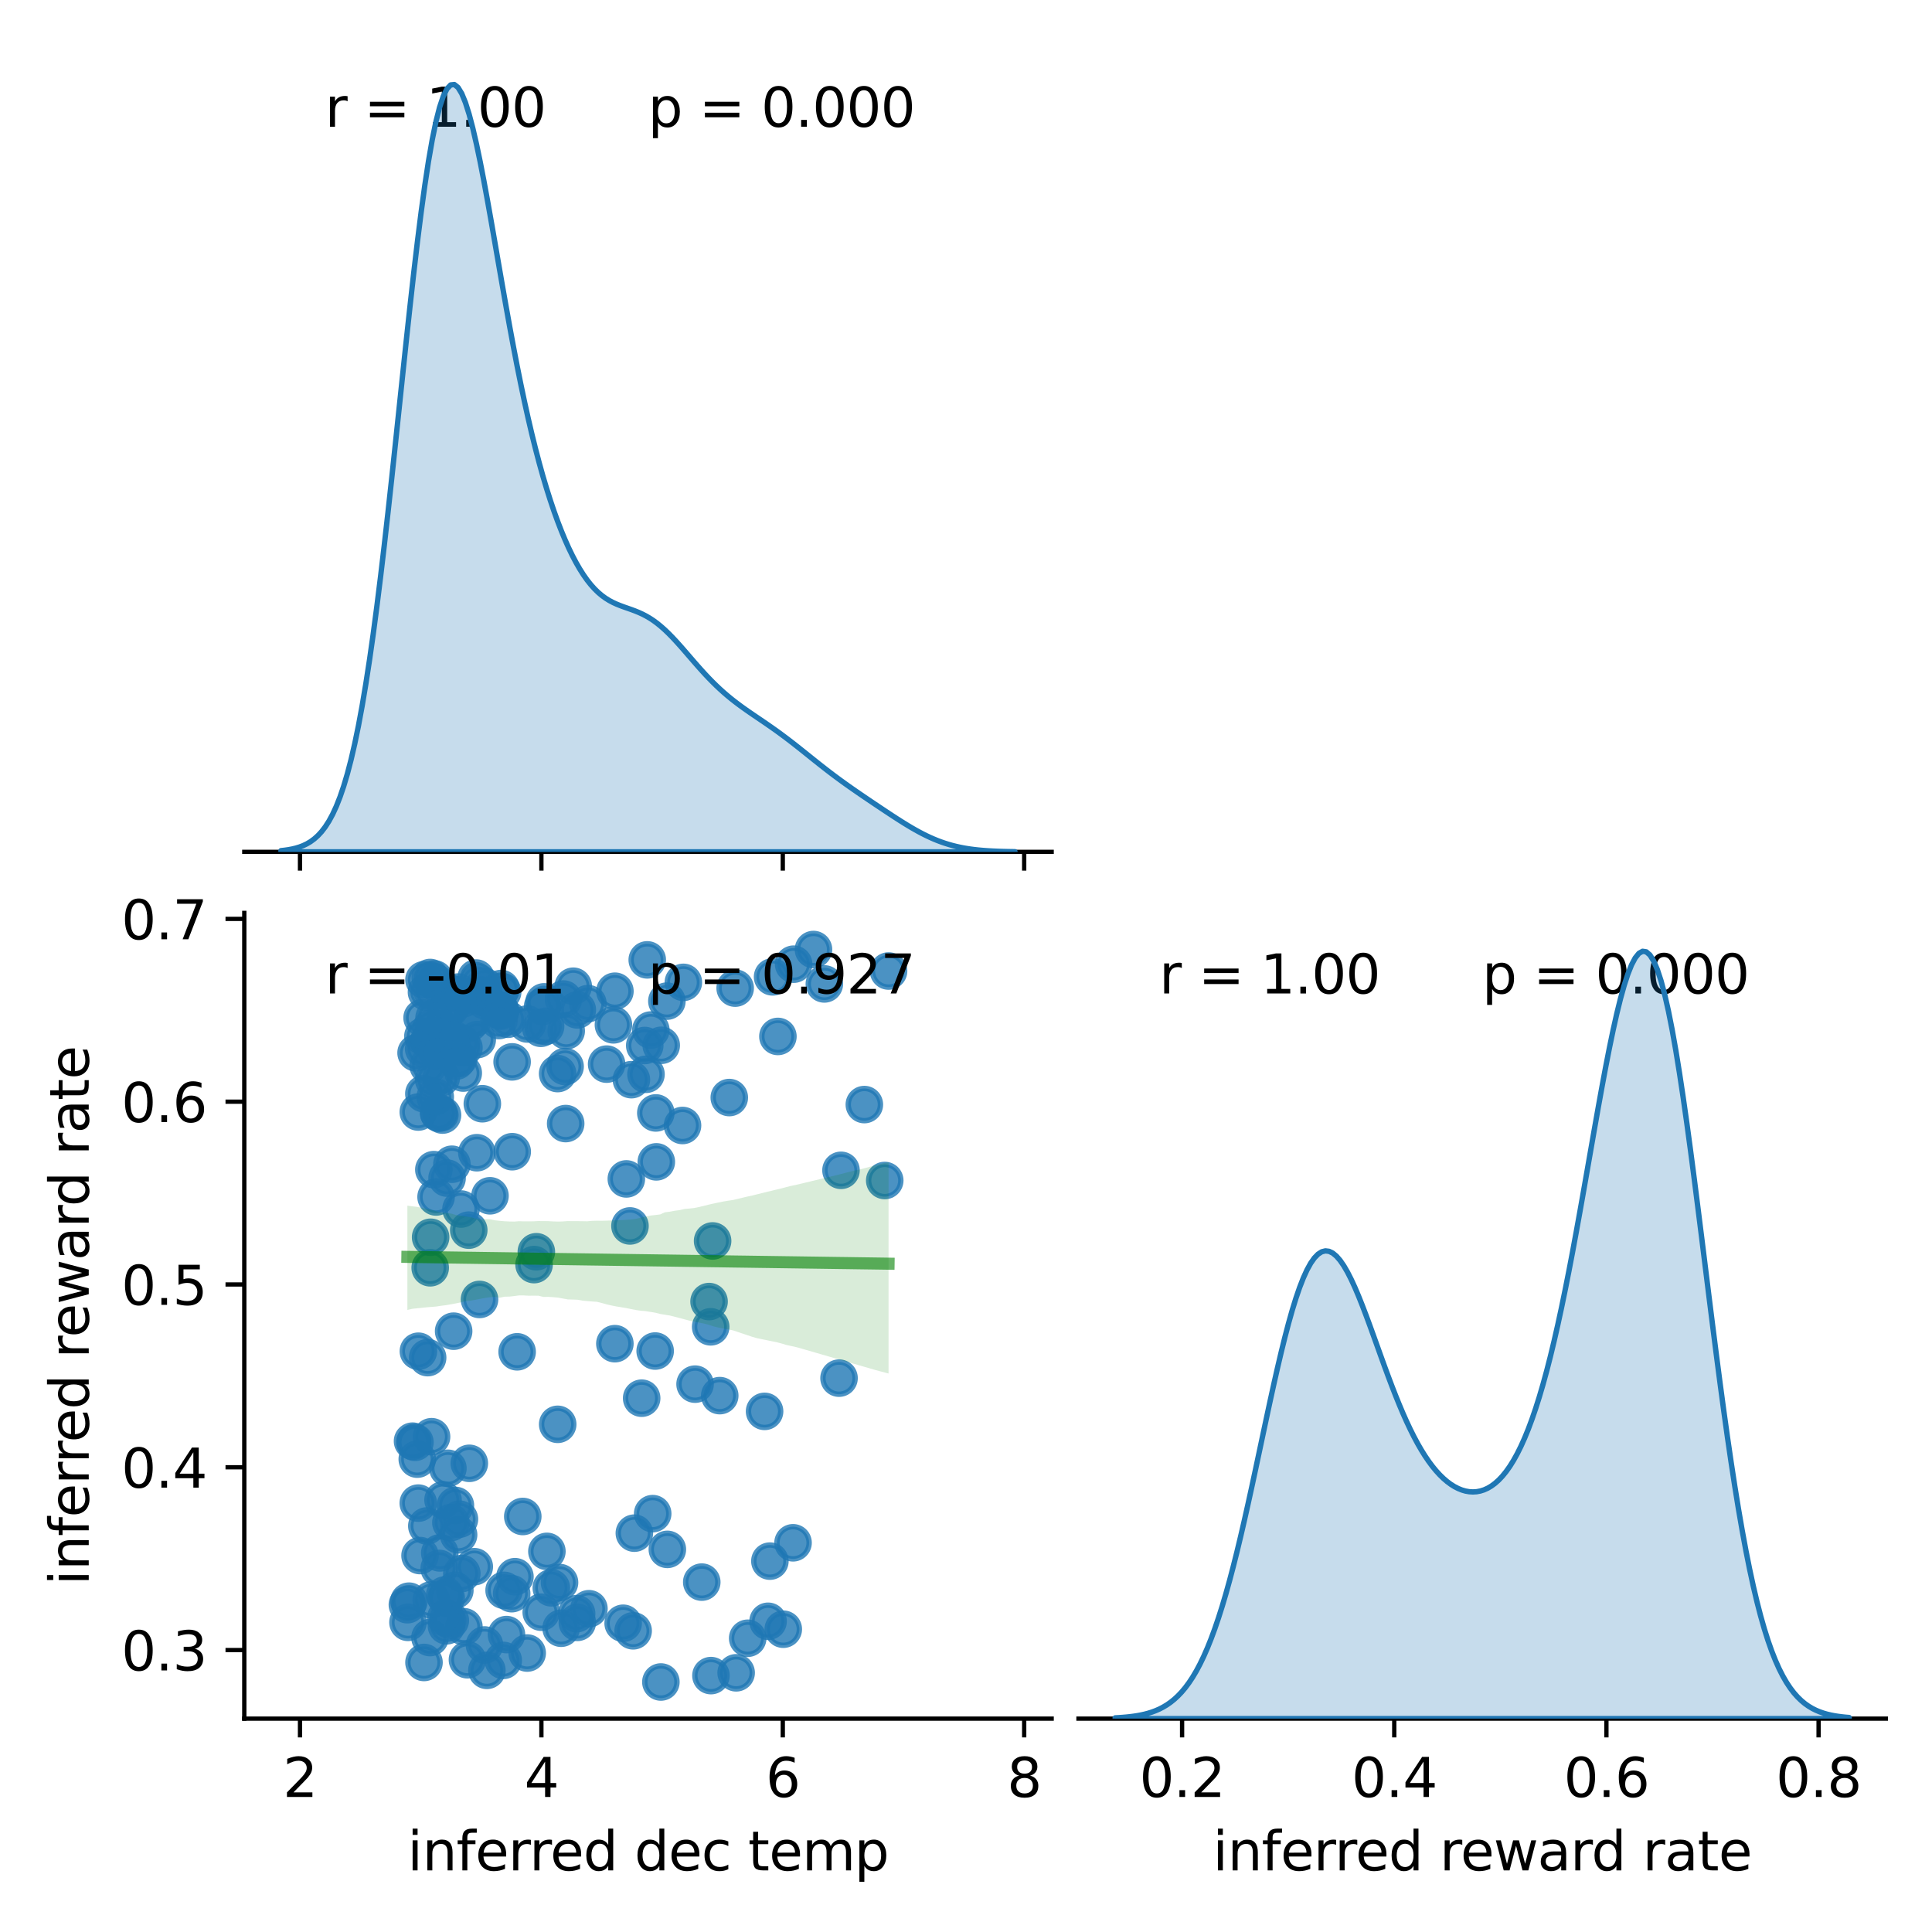 <?xml version="1.0" encoding="utf-8" standalone="no"?>
<!DOCTYPE svg PUBLIC "-//W3C//DTD SVG 1.1//EN"
  "http://www.w3.org/Graphics/SVG/1.1/DTD/svg11.dtd">
<svg xmlns:xlink="http://www.w3.org/1999/xlink" width="360pt" height="360pt" viewBox="0 0 360 360" xmlns="http://www.w3.org/2000/svg" version="1.1">
 <defs>
  <style type="text/css">*{stroke-linejoin: round; stroke-linecap: butt}</style>
 </defs>
 <g id="figure_1">
  <g id="patch_1">
   <path d="M 0 360 
L 360 360 
L 360 0 
L 0 0 
z
" style="fill: #ffffff"/>
  </g>
  <g id="axes_1">
   <g id="patch_2">
    <path d="M 45.52 158.732 
L 195.96 158.732 
L 195.96 8.6 
L 45.52 8.6 
z
" style="fill: #ffffff"/>
   </g>
   <g id="matplotlib.axis_1">
    <g id="xtick_1">
     <g id="line2d_1">
      <defs>
       <path id="m9eb14d309b" d="M 0 0 
L 0 3.5 
" style="stroke: #000000; stroke-width: 0.8"/>
      </defs>
      <g>
       <use xlink:href="#m9eb14d309b" x="55.901" y="158.732" style="stroke: #000000; stroke-width: 0.8"/>
      </g>
     </g>
    </g>
    <g id="xtick_2">
     <g id="line2d_2">
      <g>
       <use xlink:href="#m9eb14d309b" x="100.881" y="158.732" style="stroke: #000000; stroke-width: 0.8"/>
      </g>
     </g>
    </g>
    <g id="xtick_3">
     <g id="line2d_3">
      <g>
       <use xlink:href="#m9eb14d309b" x="145.861" y="158.732" style="stroke: #000000; stroke-width: 0.8"/>
      </g>
     </g>
    </g>
    <g id="xtick_4">
     <g id="line2d_4">
      <g>
       <use xlink:href="#m9eb14d309b" x="190.842" y="158.732" style="stroke: #000000; stroke-width: 0.8"/>
      </g>
     </g>
    </g>
   </g>
   <g id="patch_3">
    <path d="M 45.52 158.732 
L 195.96 158.732 
" style="fill: none; stroke: #000000; stroke-width: 0.8; stroke-linejoin: miter; stroke-linecap: square"/>
   </g>
   <g id="text_1">
    <!-- r = 1.00  -->
    <g transform="translate(60.564 23.613) scale(0.1 -0.1)">
     <defs>
      <path id="DejaVuSans-72" d="M 2631 2963 
Q 2534 3019 2420 3045 
Q 2306 3072 2169 3072 
Q 1681 3072 1420 2755 
Q 1159 2438 1159 1844 
L 1159 0 
L 581 0 
L 581 3500 
L 1159 3500 
L 1159 2956 
Q 1341 3275 1631 3429 
Q 1922 3584 2338 3584 
Q 2397 3584 2469 3576 
Q 2541 3569 2628 3553 
L 2631 2963 
z
" transform="scale(0.016)"/>
      <path id="DejaVuSans-20" transform="scale(0.016)"/>
      <path id="DejaVuSans-3d" d="M 678 2906 
L 4684 2906 
L 4684 2381 
L 678 2381 
L 678 2906 
z
M 678 1631 
L 4684 1631 
L 4684 1100 
L 678 1100 
L 678 1631 
z
" transform="scale(0.016)"/>
      <path id="DejaVuSans-31" d="M 794 531 
L 1825 531 
L 1825 4091 
L 703 3866 
L 703 4441 
L 1819 4666 
L 2450 4666 
L 2450 531 
L 3481 531 
L 3481 0 
L 794 0 
L 794 531 
z
" transform="scale(0.016)"/>
      <path id="DejaVuSans-2e" d="M 684 794 
L 1344 794 
L 1344 0 
L 684 0 
L 684 794 
z
" transform="scale(0.016)"/>
      <path id="DejaVuSans-30" d="M 2034 4250 
Q 1547 4250 1301 3770 
Q 1056 3291 1056 2328 
Q 1056 1369 1301 889 
Q 1547 409 2034 409 
Q 2525 409 2770 889 
Q 3016 1369 3016 2328 
Q 3016 3291 2770 3770 
Q 2525 4250 2034 4250 
z
M 2034 4750 
Q 2819 4750 3233 4129 
Q 3647 3509 3647 2328 
Q 3647 1150 3233 529 
Q 2819 -91 2034 -91 
Q 1250 -91 836 529 
Q 422 1150 422 2328 
Q 422 3509 836 4129 
Q 1250 4750 2034 4750 
z
" transform="scale(0.016)"/>
     </defs>
     <use xlink:href="#DejaVuSans-72"/>
     <use xlink:href="#DejaVuSans-20" transform="translate(41.113 0)"/>
     <use xlink:href="#DejaVuSans-3d" transform="translate(72.9 0)"/>
     <use xlink:href="#DejaVuSans-20" transform="translate(156.689 0)"/>
     <use xlink:href="#DejaVuSans-31" transform="translate(188.477 0)"/>
     <use xlink:href="#DejaVuSans-2e" transform="translate(252.1 0)"/>
     <use xlink:href="#DejaVuSans-30" transform="translate(283.887 0)"/>
     <use xlink:href="#DejaVuSans-30" transform="translate(347.51 0)"/>
     <use xlink:href="#DejaVuSans-20" transform="translate(411.133 0)"/>
    </g>
   </g>
   <g id="text_2">
    <!-- p = 0.000 -->
    <g transform="translate(120.74 23.613) scale(0.1 -0.1)">
     <defs>
      <path id="DejaVuSans-70" d="M 1159 525 
L 1159 -1331 
L 581 -1331 
L 581 3500 
L 1159 3500 
L 1159 2969 
Q 1341 3281 1617 3432 
Q 1894 3584 2278 3584 
Q 2916 3584 3314 3078 
Q 3713 2572 3713 1747 
Q 3713 922 3314 415 
Q 2916 -91 2278 -91 
Q 1894 -91 1617 61 
Q 1341 213 1159 525 
z
M 3116 1747 
Q 3116 2381 2855 2742 
Q 2594 3103 2138 3103 
Q 1681 3103 1420 2742 
Q 1159 2381 1159 1747 
Q 1159 1113 1420 752 
Q 1681 391 2138 391 
Q 2594 391 2855 752 
Q 3116 1113 3116 1747 
z
" transform="scale(0.016)"/>
     </defs>
     <use xlink:href="#DejaVuSans-70"/>
     <use xlink:href="#DejaVuSans-20" transform="translate(63.477 0)"/>
     <use xlink:href="#DejaVuSans-3d" transform="translate(95.264 0)"/>
     <use xlink:href="#DejaVuSans-20" transform="translate(179.053 0)"/>
     <use xlink:href="#DejaVuSans-30" transform="translate(210.84 0)"/>
     <use xlink:href="#DejaVuSans-2e" transform="translate(274.463 0)"/>
     <use xlink:href="#DejaVuSans-30" transform="translate(306.25 0)"/>
     <use xlink:href="#DejaVuSans-30" transform="translate(369.873 0)"/>
     <use xlink:href="#DejaVuSans-30" transform="translate(433.496 0)"/>
    </g>
   </g>
  </g>
  <g id="axes_2">
   <g id="patch_4">
    <path d="M 45.52 320.24 
L 195.96 320.24 
L 195.96 170.108 
L 45.52 170.108 
z
" style="fill: #ffffff"/>
   </g>
   <g id="PathCollection_1">
    <defs>
     <path id="m540aa53acc" d="M 0 3 
C 0.796 3 1.559 2.684 2.121 2.121 
C 2.684 1.559 3 0.796 3 0 
C 3 -0.796 2.684 -1.559 2.121 -2.121 
C 1.559 -2.684 0.796 -3 0 -3 
C -0.796 -3 -1.559 -2.684 -2.121 -2.121 
C -2.684 -1.559 -3 -0.796 -3 0 
C -3 0.796 -2.684 1.559 -2.121 2.121 
C -1.559 2.684 -0.796 3 0 3 
z
" style="stroke: #1f77b4; stroke-opacity: 0.8"/>
    </defs>
    <g clip-path="url(#pfae88a8a39)">
     <use xlink:href="#m540aa53acc" x="88.856" y="214.792" style="fill: #1f77b4; fill-opacity: 0.8; stroke: #1f77b4; stroke-opacity: 0.8"/>
     <use xlink:href="#m540aa53acc" x="85.9" y="225.285" style="fill: #1f77b4; fill-opacity: 0.8; stroke: #1f77b4; stroke-opacity: 0.8"/>
     <use xlink:href="#m540aa53acc" x="79.004" y="182.559" style="fill: #1f77b4; fill-opacity: 0.8; stroke: #1f77b4; stroke-opacity: 0.8"/>
     <use xlink:href="#m540aa53acc" x="79.533" y="284.337" style="fill: #1f77b4; fill-opacity: 0.8; stroke: #1f77b4; stroke-opacity: 0.8"/>
     <use xlink:href="#m540aa53acc" x="123.212" y="194.776" style="fill: #1f77b4; fill-opacity: 0.8; stroke: #1f77b4; stroke-opacity: 0.8"/>
     <use xlink:href="#m540aa53acc" x="77.752" y="271.891" style="fill: #1f77b4; fill-opacity: 0.8; stroke: #1f77b4; stroke-opacity: 0.8"/>
     <use xlink:href="#m540aa53acc" x="103.916" y="265.401" style="fill: #1f77b4; fill-opacity: 0.8; stroke: #1f77b4; stroke-opacity: 0.8"/>
     <use xlink:href="#m540aa53acc" x="82.553" y="279.487" style="fill: #1f77b4; fill-opacity: 0.8; stroke: #1f77b4; stroke-opacity: 0.8"/>
     <use xlink:href="#m540aa53acc" x="121.273" y="191.931" style="fill: #1f77b4; fill-opacity: 0.8; stroke: #1f77b4; stroke-opacity: 0.8"/>
     <use xlink:href="#m540aa53acc" x="91.301" y="222.818" style="fill: #1f77b4; fill-opacity: 0.8; stroke: #1f77b4; stroke-opacity: 0.8"/>
     <use xlink:href="#m540aa53acc" x="85.457" y="197.24" style="fill: #1f77b4; fill-opacity: 0.8; stroke: #1f77b4; stroke-opacity: 0.8"/>
     <use xlink:href="#m540aa53acc" x="82.241" y="191.674" style="fill: #1f77b4; fill-opacity: 0.8; stroke: #1f77b4; stroke-opacity: 0.8"/>
     <use xlink:href="#m540aa53acc" x="99.94" y="233.245" style="fill: #1f77b4; fill-opacity: 0.8; stroke: #1f77b4; stroke-opacity: 0.8"/>
     <use xlink:href="#m540aa53acc" x="78.98" y="203.798" style="fill: #1f77b4; fill-opacity: 0.8; stroke: #1f77b4; stroke-opacity: 0.8"/>
     <use xlink:href="#m540aa53acc" x="104.262" y="294.879" style="fill: #1f77b4; fill-opacity: 0.8; stroke: #1f77b4; stroke-opacity: 0.8"/>
     <use xlink:href="#m540aa53acc" x="106.818" y="183.769" style="fill: #1f77b4; fill-opacity: 0.8; stroke: #1f77b4; stroke-opacity: 0.8"/>
     <use xlink:href="#m540aa53acc" x="89.351" y="242.133" style="fill: #1f77b4; fill-opacity: 0.8; stroke: #1f77b4; stroke-opacity: 0.8"/>
     <use xlink:href="#m540aa53acc" x="98.268" y="190.803" style="fill: #1f77b4; fill-opacity: 0.8; stroke: #1f77b4; stroke-opacity: 0.8"/>
     <use xlink:href="#m540aa53acc" x="88.376" y="291.93" style="fill: #1f77b4; fill-opacity: 0.8; stroke: #1f77b4; stroke-opacity: 0.8"/>
     <use xlink:href="#m540aa53acc" x="161.059" y="205.821" style="fill: #1f77b4; fill-opacity: 0.8; stroke: #1f77b4; stroke-opacity: 0.8"/>
     <use xlink:href="#m540aa53acc" x="93.189" y="188.234" style="fill: #1f77b4; fill-opacity: 0.8; stroke: #1f77b4; stroke-opacity: 0.8"/>
     <use xlink:href="#m540aa53acc" x="132.475" y="312.225" style="fill: #1f77b4; fill-opacity: 0.8; stroke: #1f77b4; stroke-opacity: 0.8"/>
     <use xlink:href="#m540aa53acc" x="145.952" y="303.58" style="fill: #1f77b4; fill-opacity: 0.8; stroke: #1f77b4; stroke-opacity: 0.8"/>
     <use xlink:href="#m540aa53acc" x="117.652" y="201.182" style="fill: #1f77b4; fill-opacity: 0.8; stroke: #1f77b4; stroke-opacity: 0.8"/>
     <use xlink:href="#m540aa53acc" x="105.298" y="198.734" style="fill: #1f77b4; fill-opacity: 0.8; stroke: #1f77b4; stroke-opacity: 0.8"/>
     <use xlink:href="#m540aa53acc" x="75.909" y="299.012" style="fill: #1f77b4; fill-opacity: 0.8; stroke: #1f77b4; stroke-opacity: 0.8"/>
     <use xlink:href="#m540aa53acc" x="89.119" y="183.098" style="fill: #1f77b4; fill-opacity: 0.8; stroke: #1f77b4; stroke-opacity: 0.8"/>
     <use xlink:href="#m540aa53acc" x="151.581" y="176.932" style="fill: #1f77b4; fill-opacity: 0.8; stroke: #1f77b4; stroke-opacity: 0.8"/>
     <use xlink:href="#m540aa53acc" x="81.746" y="207.441" style="fill: #1f77b4; fill-opacity: 0.8; stroke: #1f77b4; stroke-opacity: 0.8"/>
     <use xlink:href="#m540aa53acc" x="122.203" y="207.38" style="fill: #1f77b4; fill-opacity: 0.8; stroke: #1f77b4; stroke-opacity: 0.8"/>
     <use xlink:href="#m540aa53acc" x="88.705" y="182.239" style="fill: #1f77b4; fill-opacity: 0.8; stroke: #1f77b4; stroke-opacity: 0.8"/>
     <use xlink:href="#m540aa53acc" x="95.343" y="296.959" style="fill: #1f77b4; fill-opacity: 0.8; stroke: #1f77b4; stroke-opacity: 0.8"/>
     <use xlink:href="#m540aa53acc" x="102.727" y="295.864" style="fill: #1f77b4; fill-opacity: 0.8; stroke: #1f77b4; stroke-opacity: 0.8"/>
     <use xlink:href="#m540aa53acc" x="103.906" y="200.045" style="fill: #1f77b4; fill-opacity: 0.8; stroke: #1f77b4; stroke-opacity: 0.8"/>
     <use xlink:href="#m540aa53acc" x="139.321" y="305.266" style="fill: #1f77b4; fill-opacity: 0.8; stroke: #1f77b4; stroke-opacity: 0.8"/>
     <use xlink:href="#m540aa53acc" x="137.171" y="311.703" style="fill: #1f77b4; fill-opacity: 0.8; stroke: #1f77b4; stroke-opacity: 0.8"/>
     <use xlink:href="#m540aa53acc" x="79.896" y="193.993" style="fill: #1f77b4; fill-opacity: 0.8; stroke: #1f77b4; stroke-opacity: 0.8"/>
     <use xlink:href="#m540aa53acc" x="123.147" y="313.416" style="fill: #1f77b4; fill-opacity: 0.8; stroke: #1f77b4; stroke-opacity: 0.8"/>
     <use xlink:href="#m540aa53acc" x="89.877" y="205.665" style="fill: #1f77b4; fill-opacity: 0.8; stroke: #1f77b4; stroke-opacity: 0.8"/>
     <use xlink:href="#m540aa53acc" x="136.989" y="184.12" style="fill: #1f77b4; fill-opacity: 0.8; stroke: #1f77b4; stroke-opacity: 0.8"/>
     <use xlink:href="#m540aa53acc" x="80.124" y="305.139" style="fill: #1f77b4; fill-opacity: 0.8; stroke: #1f77b4; stroke-opacity: 0.8"/>
     <use xlink:href="#m540aa53acc" x="143.119" y="302.103" style="fill: #1f77b4; fill-opacity: 0.8; stroke: #1f77b4; stroke-opacity: 0.8"/>
     <use xlink:href="#m540aa53acc" x="156.709" y="218.074" style="fill: #1f77b4; fill-opacity: 0.8; stroke: #1f77b4; stroke-opacity: 0.8"/>
     <use xlink:href="#m540aa53acc" x="81.948" y="289.361" style="fill: #1f77b4; fill-opacity: 0.8; stroke: #1f77b4; stroke-opacity: 0.8"/>
     <use xlink:href="#m540aa53acc" x="86.447" y="195.216" style="fill: #1f77b4; fill-opacity: 0.8; stroke: #1f77b4; stroke-opacity: 0.8"/>
     <use xlink:href="#m540aa53acc" x="90.271" y="186.436" style="fill: #1f77b4; fill-opacity: 0.8; stroke: #1f77b4; stroke-opacity: 0.8"/>
     <use xlink:href="#m540aa53acc" x="77.317" y="268.756" style="fill: #1f77b4; fill-opacity: 0.8; stroke: #1f77b4; stroke-opacity: 0.8"/>
     <use xlink:href="#m540aa53acc" x="80.48" y="184.596" style="fill: #1f77b4; fill-opacity: 0.8; stroke: #1f77b4; stroke-opacity: 0.8"/>
     <use xlink:href="#m540aa53acc" x="121.618" y="282.045" style="fill: #1f77b4; fill-opacity: 0.8; stroke: #1f77b4; stroke-opacity: 0.8"/>
     <use xlink:href="#m540aa53acc" x="90.277" y="306.516" style="fill: #1f77b4; fill-opacity: 0.8; stroke: #1f77b4; stroke-opacity: 0.8"/>
     <use xlink:href="#m540aa53acc" x="78.943" y="195.413" style="fill: #1f77b4; fill-opacity: 0.8; stroke: #1f77b4; stroke-opacity: 0.8"/>
     <use xlink:href="#m540aa53acc" x="86.321" y="199.949" style="fill: #1f77b4; fill-opacity: 0.8; stroke: #1f77b4; stroke-opacity: 0.8"/>
     <use xlink:href="#m540aa53acc" x="83.214" y="188.425" style="fill: #1f77b4; fill-opacity: 0.8; stroke: #1f77b4; stroke-opacity: 0.8"/>
     <use xlink:href="#m540aa53acc" x="130.764" y="294.805" style="fill: #1f77b4; fill-opacity: 0.8; stroke: #1f77b4; stroke-opacity: 0.8"/>
     <use xlink:href="#m540aa53acc" x="144.952" y="193.125" style="fill: #1f77b4; fill-opacity: 0.8; stroke: #1f77b4; stroke-opacity: 0.8"/>
     <use xlink:href="#m540aa53acc" x="85.453" y="285.989" style="fill: #1f77b4; fill-opacity: 0.8; stroke: #1f77b4; stroke-opacity: 0.8"/>
     <use xlink:href="#m540aa53acc" x="79.468" y="184.868" style="fill: #1f77b4; fill-opacity: 0.8; stroke: #1f77b4; stroke-opacity: 0.8"/>
     <use xlink:href="#m540aa53acc" x="76.022" y="302.302" style="fill: #1f77b4; fill-opacity: 0.8; stroke: #1f77b4; stroke-opacity: 0.8"/>
     <use xlink:href="#m540aa53acc" x="90.2" y="183.8" style="fill: #1f77b4; fill-opacity: 0.8; stroke: #1f77b4; stroke-opacity: 0.8"/>
     <use xlink:href="#m540aa53acc" x="96.36" y="251.89" style="fill: #1f77b4; fill-opacity: 0.8; stroke: #1f77b4; stroke-opacity: 0.8"/>
     <use xlink:href="#m540aa53acc" x="94.372" y="304.58" style="fill: #1f77b4; fill-opacity: 0.8; stroke: #1f77b4; stroke-opacity: 0.8"/>
     <use xlink:href="#m540aa53acc" x="81.205" y="183.143" style="fill: #1f77b4; fill-opacity: 0.8; stroke: #1f77b4; stroke-opacity: 0.8"/>
     <use xlink:href="#m540aa53acc" x="79.005" y="309.776" style="fill: #1f77b4; fill-opacity: 0.8; stroke: #1f77b4; stroke-opacity: 0.8"/>
     <use xlink:href="#m540aa53acc" x="109.553" y="187.012" style="fill: #1f77b4; fill-opacity: 0.8; stroke: #1f77b4; stroke-opacity: 0.8"/>
     <use xlink:href="#m540aa53acc" x="83.147" y="297.751" style="fill: #1f77b4; fill-opacity: 0.8; stroke: #1f77b4; stroke-opacity: 0.8"/>
     <use xlink:href="#m540aa53acc" x="95.445" y="214.604" style="fill: #1f77b4; fill-opacity: 0.8; stroke: #1f77b4; stroke-opacity: 0.8"/>
     <use xlink:href="#m540aa53acc" x="129.518" y="257.916" style="fill: #1f77b4; fill-opacity: 0.8; stroke: #1f77b4; stroke-opacity: 0.8"/>
     <use xlink:href="#m540aa53acc" x="135.893" y="204.513" style="fill: #1f77b4; fill-opacity: 0.8; stroke: #1f77b4; stroke-opacity: 0.8"/>
     <use xlink:href="#m540aa53acc" x="87.451" y="272.669" style="fill: #1f77b4; fill-opacity: 0.8; stroke: #1f77b4; stroke-opacity: 0.8"/>
     <use xlink:href="#m540aa53acc" x="77.942" y="207.209" style="fill: #1f77b4; fill-opacity: 0.8; stroke: #1f77b4; stroke-opacity: 0.8"/>
     <use xlink:href="#m540aa53acc" x="80.968" y="182.408" style="fill: #1f77b4; fill-opacity: 0.8; stroke: #1f77b4; stroke-opacity: 0.8"/>
     <use xlink:href="#m540aa53acc" x="109.74" y="299.765" style="fill: #1f77b4; fill-opacity: 0.8; stroke: #1f77b4; stroke-opacity: 0.8"/>
     <use xlink:href="#m540aa53acc" x="95.425" y="197.866" style="fill: #1f77b4; fill-opacity: 0.8; stroke: #1f77b4; stroke-opacity: 0.8"/>
     <use xlink:href="#m540aa53acc" x="83.46" y="273.592" style="fill: #1f77b4; fill-opacity: 0.8; stroke: #1f77b4; stroke-opacity: 0.8"/>
     <use xlink:href="#m540aa53acc" x="84.859" y="280.517" style="fill: #1f77b4; fill-opacity: 0.8; stroke: #1f77b4; stroke-opacity: 0.8"/>
     <use xlink:href="#m540aa53acc" x="84.02" y="283.706" style="fill: #1f77b4; fill-opacity: 0.8; stroke: #1f77b4; stroke-opacity: 0.8"/>
     <use xlink:href="#m540aa53acc" x="82.556" y="195.999" style="fill: #1f77b4; fill-opacity: 0.8; stroke: #1f77b4; stroke-opacity: 0.8"/>
     <use xlink:href="#m540aa53acc" x="83.308" y="219.524" style="fill: #1f77b4; fill-opacity: 0.8; stroke: #1f77b4; stroke-opacity: 0.8"/>
     <use xlink:href="#m540aa53acc" x="86.442" y="303.116" style="fill: #1f77b4; fill-opacity: 0.8; stroke: #1f77b4; stroke-opacity: 0.8"/>
     <use xlink:href="#m540aa53acc" x="85.965" y="194.32" style="fill: #1f77b4; fill-opacity: 0.8; stroke: #1f77b4; stroke-opacity: 0.8"/>
     <use xlink:href="#m540aa53acc" x="119.564" y="260.533" style="fill: #1f77b4; fill-opacity: 0.8; stroke: #1f77b4; stroke-opacity: 0.8"/>
     <use xlink:href="#m540aa53acc" x="127.336" y="183.049" style="fill: #1f77b4; fill-opacity: 0.8; stroke: #1f77b4; stroke-opacity: 0.8"/>
     <use xlink:href="#m540aa53acc" x="132.425" y="247.234" style="fill: #1f77b4; fill-opacity: 0.8; stroke: #1f77b4; stroke-opacity: 0.8"/>
     <use xlink:href="#m540aa53acc" x="122.295" y="216.496" style="fill: #1f77b4; fill-opacity: 0.8; stroke: #1f77b4; stroke-opacity: 0.8"/>
     <use xlink:href="#m540aa53acc" x="87.101" y="309.27" style="fill: #1f77b4; fill-opacity: 0.8; stroke: #1f77b4; stroke-opacity: 0.8"/>
     <use xlink:href="#m540aa53acc" x="94.626" y="189.924" style="fill: #1f77b4; fill-opacity: 0.8; stroke: #1f77b4; stroke-opacity: 0.8"/>
     <use xlink:href="#m540aa53acc" x="117.976" y="303.878" style="fill: #1f77b4; fill-opacity: 0.8; stroke: #1f77b4; stroke-opacity: 0.8"/>
     <use xlink:href="#m540aa53acc" x="79.779" y="198.576" style="fill: #1f77b4; fill-opacity: 0.8; stroke: #1f77b4; stroke-opacity: 0.8"/>
     <use xlink:href="#m540aa53acc" x="122.08" y="251.747" style="fill: #1f77b4; fill-opacity: 0.8; stroke: #1f77b4; stroke-opacity: 0.8"/>
     <use xlink:href="#m540aa53acc" x="84.757" y="296.325" style="fill: #1f77b4; fill-opacity: 0.8; stroke: #1f77b4; stroke-opacity: 0.8"/>
     <use xlink:href="#m540aa53acc" x="80.884" y="189.635" style="fill: #1f77b4; fill-opacity: 0.8; stroke: #1f77b4; stroke-opacity: 0.8"/>
     <use xlink:href="#m540aa53acc" x="88.927" y="193.718" style="fill: #1f77b4; fill-opacity: 0.8; stroke: #1f77b4; stroke-opacity: 0.8"/>
     <use xlink:href="#m540aa53acc" x="80.338" y="191.577" style="fill: #1f77b4; fill-opacity: 0.8; stroke: #1f77b4; stroke-opacity: 0.8"/>
     <use xlink:href="#m540aa53acc" x="82.226" y="200.82" style="fill: #1f77b4; fill-opacity: 0.8; stroke: #1f77b4; stroke-opacity: 0.8"/>
     <use xlink:href="#m540aa53acc" x="83.191" y="302.948" style="fill: #1f77b4; fill-opacity: 0.8; stroke: #1f77b4; stroke-opacity: 0.8"/>
     <use xlink:href="#m540aa53acc" x="120.371" y="200.179" style="fill: #1f77b4; fill-opacity: 0.8; stroke: #1f77b4; stroke-opacity: 0.8"/>
     <use xlink:href="#m540aa53acc" x="83.912" y="301.948" style="fill: #1f77b4; fill-opacity: 0.8; stroke: #1f77b4; stroke-opacity: 0.8"/>
     <use xlink:href="#m540aa53acc" x="80.841" y="217.944" style="fill: #1f77b4; fill-opacity: 0.8; stroke: #1f77b4; stroke-opacity: 0.8"/>
     <use xlink:href="#m540aa53acc" x="80.24" y="230.546" style="fill: #1f77b4; fill-opacity: 0.8; stroke: #1f77b4; stroke-opacity: 0.8"/>
     <use xlink:href="#m540aa53acc" x="77.531" y="196.187" style="fill: #1f77b4; fill-opacity: 0.8; stroke: #1f77b4; stroke-opacity: 0.8"/>
     <use xlink:href="#m540aa53acc" x="164.857" y="219.97" style="fill: #1f77b4; fill-opacity: 0.8; stroke: #1f77b4; stroke-opacity: 0.8"/>
     <use xlink:href="#m540aa53acc" x="76.205" y="298.356" style="fill: #1f77b4; fill-opacity: 0.8; stroke: #1f77b4; stroke-opacity: 0.8"/>
     <use xlink:href="#m540aa53acc" x="84.302" y="193.54" style="fill: #1f77b4; fill-opacity: 0.8; stroke: #1f77b4; stroke-opacity: 0.8"/>
     <use xlink:href="#m540aa53acc" x="147.884" y="179.662" style="fill: #1f77b4; fill-opacity: 0.8; stroke: #1f77b4; stroke-opacity: 0.8"/>
     <use xlink:href="#m540aa53acc" x="80.807" y="201.17" style="fill: #1f77b4; fill-opacity: 0.8; stroke: #1f77b4; stroke-opacity: 0.8"/>
     <use xlink:href="#m540aa53acc" x="78.269" y="289.858" style="fill: #1f77b4; fill-opacity: 0.8; stroke: #1f77b4; stroke-opacity: 0.8"/>
     <use xlink:href="#m540aa53acc" x="77.962" y="251.782" style="fill: #1f77b4; fill-opacity: 0.8; stroke: #1f77b4; stroke-opacity: 0.8"/>
     <use xlink:href="#m540aa53acc" x="132.784" y="231.232" style="fill: #1f77b4; fill-opacity: 0.8; stroke: #1f77b4; stroke-opacity: 0.8"/>
     <use xlink:href="#m540aa53acc" x="90.725" y="311.245" style="fill: #1f77b4; fill-opacity: 0.8; stroke: #1f77b4; stroke-opacity: 0.8"/>
     <use xlink:href="#m540aa53acc" x="118.204" y="285.68" style="fill: #1f77b4; fill-opacity: 0.8; stroke: #1f77b4; stroke-opacity: 0.8"/>
     <use xlink:href="#m540aa53acc" x="82.169" y="191.866" style="fill: #1f77b4; fill-opacity: 0.8; stroke: #1f77b4; stroke-opacity: 0.8"/>
     <use xlink:href="#m540aa53acc" x="81.956" y="192.365" style="fill: #1f77b4; fill-opacity: 0.8; stroke: #1f77b4; stroke-opacity: 0.8"/>
     <use xlink:href="#m540aa53acc" x="85.376" y="184.856" style="fill: #1f77b4; fill-opacity: 0.8; stroke: #1f77b4; stroke-opacity: 0.8"/>
     <use xlink:href="#m540aa53acc" x="100.784" y="191.612" style="fill: #1f77b4; fill-opacity: 0.8; stroke: #1f77b4; stroke-opacity: 0.8"/>
     <use xlink:href="#m540aa53acc" x="81.843" y="292.252" style="fill: #1f77b4; fill-opacity: 0.8; stroke: #1f77b4; stroke-opacity: 0.8"/>
     <use xlink:href="#m540aa53acc" x="79.684" y="252.975" style="fill: #1f77b4; fill-opacity: 0.8; stroke: #1f77b4; stroke-opacity: 0.8"/>
     <use xlink:href="#m540aa53acc" x="113.036" y="198.285" style="fill: #1f77b4; fill-opacity: 0.8; stroke: #1f77b4; stroke-opacity: 0.8"/>
     <use xlink:href="#m540aa53acc" x="92.996" y="188.129" style="fill: #1f77b4; fill-opacity: 0.8; stroke: #1f77b4; stroke-opacity: 0.8"/>
     <use xlink:href="#m540aa53acc" x="107.573" y="188.181" style="fill: #1f77b4; fill-opacity: 0.8; stroke: #1f77b4; stroke-opacity: 0.8"/>
     <use xlink:href="#m540aa53acc" x="104.998" y="186.152" style="fill: #1f77b4; fill-opacity: 0.8; stroke: #1f77b4; stroke-opacity: 0.8"/>
     <use xlink:href="#m540aa53acc" x="99.515" y="235.64" style="fill: #1f77b4; fill-opacity: 0.8; stroke: #1f77b4; stroke-opacity: 0.8"/>
     <use xlink:href="#m540aa53acc" x="114.572" y="250.375" style="fill: #1f77b4; fill-opacity: 0.8; stroke: #1f77b4; stroke-opacity: 0.8"/>
     <use xlink:href="#m540aa53acc" x="87.345" y="229.218" style="fill: #1f77b4; fill-opacity: 0.8; stroke: #1f77b4; stroke-opacity: 0.8"/>
     <use xlink:href="#m540aa53acc" x="153.608" y="183.341" style="fill: #1f77b4; fill-opacity: 0.8; stroke: #1f77b4; stroke-opacity: 0.8"/>
     <use xlink:href="#m540aa53acc" x="89.722" y="185.407" style="fill: #1f77b4; fill-opacity: 0.8; stroke: #1f77b4; stroke-opacity: 0.8"/>
     <use xlink:href="#m540aa53acc" x="120.138" y="194.816" style="fill: #1f77b4; fill-opacity: 0.8; stroke: #1f77b4; stroke-opacity: 0.8"/>
     <use xlink:href="#m540aa53acc" x="98.234" y="308.02" style="fill: #1f77b4; fill-opacity: 0.8; stroke: #1f77b4; stroke-opacity: 0.8"/>
     <use xlink:href="#m540aa53acc" x="85.609" y="283.071" style="fill: #1f77b4; fill-opacity: 0.8; stroke: #1f77b4; stroke-opacity: 0.8"/>
     <use xlink:href="#m540aa53acc" x="132.125" y="242.528" style="fill: #1f77b4; fill-opacity: 0.8; stroke: #1f77b4; stroke-opacity: 0.8"/>
     <use xlink:href="#m540aa53acc" x="97.412" y="282.574" style="fill: #1f77b4; fill-opacity: 0.8; stroke: #1f77b4; stroke-opacity: 0.8"/>
     <use xlink:href="#m540aa53acc" x="80.357" y="298.119" style="fill: #1f77b4; fill-opacity: 0.8; stroke: #1f77b4; stroke-opacity: 0.8"/>
     <use xlink:href="#m540aa53acc" x="80.414" y="267.711" style="fill: #1f77b4; fill-opacity: 0.8; stroke: #1f77b4; stroke-opacity: 0.8"/>
     <use xlink:href="#m540aa53acc" x="105.406" y="209.362" style="fill: #1f77b4; fill-opacity: 0.8; stroke: #1f77b4; stroke-opacity: 0.8"/>
     <use xlink:href="#m540aa53acc" x="124.351" y="288.704" style="fill: #1f77b4; fill-opacity: 0.8; stroke: #1f77b4; stroke-opacity: 0.8"/>
     <use xlink:href="#m540aa53acc" x="107.576" y="302.305" style="fill: #1f77b4; fill-opacity: 0.8; stroke: #1f77b4; stroke-opacity: 0.8"/>
     <use xlink:href="#m540aa53acc" x="93.292" y="188.413" style="fill: #1f77b4; fill-opacity: 0.8; stroke: #1f77b4; stroke-opacity: 0.8"/>
     <use xlink:href="#m540aa53acc" x="107.447" y="300.684" style="fill: #1f77b4; fill-opacity: 0.8; stroke: #1f77b4; stroke-opacity: 0.8"/>
     <use xlink:href="#m540aa53acc" x="83.058" y="301.472" style="fill: #1f77b4; fill-opacity: 0.8; stroke: #1f77b4; stroke-opacity: 0.8"/>
     <use xlink:href="#m540aa53acc" x="105.506" y="192.089" style="fill: #1f77b4; fill-opacity: 0.8; stroke: #1f77b4; stroke-opacity: 0.8"/>
     <use xlink:href="#m540aa53acc" x="143.459" y="290.892" style="fill: #1f77b4; fill-opacity: 0.8; stroke: #1f77b4; stroke-opacity: 0.8"/>
     <use xlink:href="#m540aa53acc" x="78.801" y="193.105" style="fill: #1f77b4; fill-opacity: 0.8; stroke: #1f77b4; stroke-opacity: 0.8"/>
     <use xlink:href="#m540aa53acc" x="101.384" y="186.68" style="fill: #1f77b4; fill-opacity: 0.8; stroke: #1f77b4; stroke-opacity: 0.8"/>
     <use xlink:href="#m540aa53acc" x="101.112" y="187.546" style="fill: #1f77b4; fill-opacity: 0.8; stroke: #1f77b4; stroke-opacity: 0.8"/>
     <use xlink:href="#m540aa53acc" x="124.264" y="186.548" style="fill: #1f77b4; fill-opacity: 0.8; stroke: #1f77b4; stroke-opacity: 0.8"/>
     <use xlink:href="#m540aa53acc" x="86.053" y="293.199" style="fill: #1f77b4; fill-opacity: 0.8; stroke: #1f77b4; stroke-opacity: 0.8"/>
     <use xlink:href="#m540aa53acc" x="117.387" y="228.436" style="fill: #1f77b4; fill-opacity: 0.8; stroke: #1f77b4; stroke-opacity: 0.8"/>
     <use xlink:href="#m540aa53acc" x="100.852" y="300.409" style="fill: #1f77b4; fill-opacity: 0.8; stroke: #1f77b4; stroke-opacity: 0.8"/>
     <use xlink:href="#m540aa53acc" x="116.708" y="219.673" style="fill: #1f77b4; fill-opacity: 0.8; stroke: #1f77b4; stroke-opacity: 0.8"/>
     <use xlink:href="#m540aa53acc" x="95.953" y="293.794" style="fill: #1f77b4; fill-opacity: 0.8; stroke: #1f77b4; stroke-opacity: 0.8"/>
     <use xlink:href="#m540aa53acc" x="114.581" y="184.699" style="fill: #1f77b4; fill-opacity: 0.8; stroke: #1f77b4; stroke-opacity: 0.8"/>
     <use xlink:href="#m540aa53acc" x="147.772" y="287.476" style="fill: #1f77b4; fill-opacity: 0.8; stroke: #1f77b4; stroke-opacity: 0.8"/>
     <use xlink:href="#m540aa53acc" x="101.667" y="191.238" style="fill: #1f77b4; fill-opacity: 0.8; stroke: #1f77b4; stroke-opacity: 0.8"/>
     <use xlink:href="#m540aa53acc" x="134.113" y="260.056" style="fill: #1f77b4; fill-opacity: 0.8; stroke: #1f77b4; stroke-opacity: 0.8"/>
     <use xlink:href="#m540aa53acc" x="82.86" y="297.21" style="fill: #1f77b4; fill-opacity: 0.8; stroke: #1f77b4; stroke-opacity: 0.8"/>
     <use xlink:href="#m540aa53acc" x="116.117" y="302.471" style="fill: #1f77b4; fill-opacity: 0.8; stroke: #1f77b4; stroke-opacity: 0.8"/>
     <use xlink:href="#m540aa53acc" x="83.74" y="185.014" style="fill: #1f77b4; fill-opacity: 0.8; stroke: #1f77b4; stroke-opacity: 0.8"/>
     <use xlink:href="#m540aa53acc" x="142.469" y="262.989" style="fill: #1f77b4; fill-opacity: 0.8; stroke: #1f77b4; stroke-opacity: 0.8"/>
     <use xlink:href="#m540aa53acc" x="88.234" y="189.866" style="fill: #1f77b4; fill-opacity: 0.8; stroke: #1f77b4; stroke-opacity: 0.8"/>
     <use xlink:href="#m540aa53acc" x="143.961" y="182.024" style="fill: #1f77b4; fill-opacity: 0.8; stroke: #1f77b4; stroke-opacity: 0.8"/>
     <use xlink:href="#m540aa53acc" x="101.907" y="289.076" style="fill: #1f77b4; fill-opacity: 0.8; stroke: #1f77b4; stroke-opacity: 0.8"/>
     <use xlink:href="#m540aa53acc" x="83.914" y="187.83" style="fill: #1f77b4; fill-opacity: 0.8; stroke: #1f77b4; stroke-opacity: 0.8"/>
     <use xlink:href="#m540aa53acc" x="156.343" y="256.797" style="fill: #1f77b4; fill-opacity: 0.8; stroke: #1f77b4; stroke-opacity: 0.8"/>
     <use xlink:href="#m540aa53acc" x="93.37" y="184.198" style="fill: #1f77b4; fill-opacity: 0.8; stroke: #1f77b4; stroke-opacity: 0.8"/>
     <use xlink:href="#m540aa53acc" x="86.273" y="186.123" style="fill: #1f77b4; fill-opacity: 0.8; stroke: #1f77b4; stroke-opacity: 0.8"/>
     <use xlink:href="#m540aa53acc" x="78.653" y="189.653" style="fill: #1f77b4; fill-opacity: 0.8; stroke: #1f77b4; stroke-opacity: 0.8"/>
     <use xlink:href="#m540aa53acc" x="81.734" y="207.302" style="fill: #1f77b4; fill-opacity: 0.8; stroke: #1f77b4; stroke-opacity: 0.8"/>
     <use xlink:href="#m540aa53acc" x="87.527" y="190.602" style="fill: #1f77b4; fill-opacity: 0.8; stroke: #1f77b4; stroke-opacity: 0.8"/>
     <use xlink:href="#m540aa53acc" x="81.257" y="223.037" style="fill: #1f77b4; fill-opacity: 0.8; stroke: #1f77b4; stroke-opacity: 0.8"/>
     <use xlink:href="#m540aa53acc" x="77.94" y="280.083" style="fill: #1f77b4; fill-opacity: 0.8; stroke: #1f77b4; stroke-opacity: 0.8"/>
     <use xlink:href="#m540aa53acc" x="93.936" y="296.339" style="fill: #1f77b4; fill-opacity: 0.8; stroke: #1f77b4; stroke-opacity: 0.8"/>
     <use xlink:href="#m540aa53acc" x="114.306" y="190.966" style="fill: #1f77b4; fill-opacity: 0.8; stroke: #1f77b4; stroke-opacity: 0.8"/>
     <use xlink:href="#m540aa53acc" x="82.455" y="207.776" style="fill: #1f77b4; fill-opacity: 0.8; stroke: #1f77b4; stroke-opacity: 0.8"/>
     <use xlink:href="#m540aa53acc" x="93.669" y="184.808" style="fill: #1f77b4; fill-opacity: 0.8; stroke: #1f77b4; stroke-opacity: 0.8"/>
     <use xlink:href="#m540aa53acc" x="92.968" y="190.162" style="fill: #1f77b4; fill-opacity: 0.8; stroke: #1f77b4; stroke-opacity: 0.8"/>
     <use xlink:href="#m540aa53acc" x="127.178" y="209.719" style="fill: #1f77b4; fill-opacity: 0.8; stroke: #1f77b4; stroke-opacity: 0.8"/>
     <use xlink:href="#m540aa53acc" x="84.018" y="193.768" style="fill: #1f77b4; fill-opacity: 0.8; stroke: #1f77b4; stroke-opacity: 0.8"/>
     <use xlink:href="#m540aa53acc" x="93.772" y="309.394" style="fill: #1f77b4; fill-opacity: 0.8; stroke: #1f77b4; stroke-opacity: 0.8"/>
     <use xlink:href="#m540aa53acc" x="81.419" y="195.944" style="fill: #1f77b4; fill-opacity: 0.8; stroke: #1f77b4; stroke-opacity: 0.8"/>
     <use xlink:href="#m540aa53acc" x="80.154" y="182.144" style="fill: #1f77b4; fill-opacity: 0.8; stroke: #1f77b4; stroke-opacity: 0.8"/>
     <use xlink:href="#m540aa53acc" x="76.872" y="268.537" style="fill: #1f77b4; fill-opacity: 0.8; stroke: #1f77b4; stroke-opacity: 0.8"/>
     <use xlink:href="#m540aa53acc" x="165.571" y="180.934" style="fill: #1f77b4; fill-opacity: 0.8; stroke: #1f77b4; stroke-opacity: 0.8"/>
     <use xlink:href="#m540aa53acc" x="85.019" y="197.724" style="fill: #1f77b4; fill-opacity: 0.8; stroke: #1f77b4; stroke-opacity: 0.8"/>
     <use xlink:href="#m540aa53acc" x="80.161" y="236.232" style="fill: #1f77b4; fill-opacity: 0.8; stroke: #1f77b4; stroke-opacity: 0.8"/>
     <use xlink:href="#m540aa53acc" x="120.606" y="178.859" style="fill: #1f77b4; fill-opacity: 0.8; stroke: #1f77b4; stroke-opacity: 0.8"/>
     <use xlink:href="#m540aa53acc" x="84.204" y="216.939" style="fill: #1f77b4; fill-opacity: 0.8; stroke: #1f77b4; stroke-opacity: 0.8"/>
     <use xlink:href="#m540aa53acc" x="104.559" y="303.397" style="fill: #1f77b4; fill-opacity: 0.8; stroke: #1f77b4; stroke-opacity: 0.8"/>
     <use xlink:href="#m540aa53acc" x="81.1" y="204.401" style="fill: #1f77b4; fill-opacity: 0.8; stroke: #1f77b4; stroke-opacity: 0.8"/>
     <use xlink:href="#m540aa53acc" x="84.529" y="248.048" style="fill: #1f77b4; fill-opacity: 0.8; stroke: #1f77b4; stroke-opacity: 0.8"/>
    </g>
   </g>
   <g id="FillBetweenPolyCollection_1">
    <path d="M 75.909 224.661 
L 75.909 244.085 
L 76.815 243.877 
L 77.721 243.782 
L 78.626 243.688 
L 79.532 243.593 
L 80.438 243.522 
L 81.343 243.444 
L 82.249 243.305 
L 83.155 243.195 
L 84.06 243.03 
L 84.966 242.863 
L 85.872 242.679 
L 86.777 242.432 
L 87.683 242.35 
L 88.589 242.197 
L 89.494 242.021 
L 90.4 241.842 
L 91.306 241.726 
L 92.211 241.659 
L 93.117 241.816 
L 94.023 241.615 
L 94.928 241.601 
L 95.834 241.497 
L 96.74 241.381 
L 97.645 241.387 
L 98.551 241.442 
L 99.457 241.427 
L 100.362 241.444 
L 101.268 241.662 
L 102.174 241.653 
L 103.079 241.711 
L 103.985 241.793 
L 104.891 241.957 
L 105.796 242.126 
L 106.702 242.15 
L 107.608 242.185 
L 108.513 242.348 
L 109.419 242.435 
L 110.325 242.512 
L 111.23 242.571 
L 112.136 242.793 
L 113.042 243.05 
L 113.947 243.258 
L 114.853 243.437 
L 115.759 243.588 
L 116.664 243.733 
L 117.57 243.923 
L 118.476 244.1 
L 119.381 244.236 
L 120.287 244.311 
L 121.193 244.455 
L 122.099 244.599 
L 123.004 244.834 
L 123.91 244.982 
L 124.816 245.129 
L 125.721 245.354 
L 126.627 245.594 
L 127.533 245.835 
L 128.438 246.074 
L 129.344 246.264 
L 130.25 246.443 
L 131.155 246.621 
L 132.061 246.859 
L 132.967 247.158 
L 133.872 247.371 
L 134.778 247.544 
L 135.684 247.715 
L 136.589 247.894 
L 137.495 248.199 
L 138.401 248.503 
L 139.306 248.808 
L 140.212 249.112 
L 141.118 249.367 
L 142.023 249.553 
L 142.929 249.737 
L 143.835 249.922 
L 144.74 250.106 
L 145.646 250.347 
L 146.552 250.616 
L 147.457 250.816 
L 148.363 251.015 
L 149.269 251.266 
L 150.174 251.529 
L 151.08 251.791 
L 151.986 252.054 
L 152.891 252.317 
L 153.797 252.579 
L 154.703 252.842 
L 155.608 253.105 
L 156.514 253.367 
L 157.42 253.63 
L 158.325 253.893 
L 159.231 254.155 
L 160.137 254.418 
L 161.042 254.681 
L 161.948 254.943 
L 162.854 255.206 
L 163.759 255.455 
L 164.665 255.697 
L 165.571 255.938 
L 165.571 216.566 
L 165.571 216.566 
L 164.665 216.745 
L 163.759 216.953 
L 162.854 217.199 
L 161.948 217.444 
L 161.042 217.689 
L 160.137 217.934 
L 159.231 218.108 
L 158.325 218.339 
L 157.42 218.573 
L 156.514 218.807 
L 155.608 219.038 
L 154.703 219.256 
L 153.797 219.456 
L 152.891 219.69 
L 151.986 219.907 
L 151.08 220.125 
L 150.174 220.342 
L 149.269 220.56 
L 148.363 220.777 
L 147.457 220.962 
L 146.552 221.183 
L 145.646 221.43 
L 144.74 221.647 
L 143.835 221.864 
L 142.929 222.083 
L 142.023 222.307 
L 141.118 222.532 
L 140.212 222.757 
L 139.306 222.953 
L 138.401 223.168 
L 137.495 223.384 
L 136.589 223.601 
L 135.684 223.733 
L 134.778 223.885 
L 133.872 224.072 
L 132.967 224.26 
L 132.061 224.465 
L 131.155 224.693 
L 130.25 224.912 
L 129.344 225.1 
L 128.438 225.193 
L 127.533 225.281 
L 126.627 225.488 
L 125.721 225.605 
L 124.816 225.778 
L 123.91 225.892 
L 123.004 226.292 
L 122.099 226.401 
L 121.193 226.506 
L 120.287 226.7 
L 119.381 226.899 
L 118.476 227.121 
L 117.57 227.233 
L 116.664 227.297 
L 115.759 227.348 
L 114.853 227.383 
L 113.947 227.415 
L 113.042 227.449 
L 112.136 227.473 
L 111.23 227.462 
L 110.325 227.484 
L 109.419 227.566 
L 108.513 227.549 
L 107.608 227.542 
L 106.702 227.543 
L 105.796 227.526 
L 104.891 227.593 
L 103.985 227.618 
L 103.079 227.591 
L 102.174 227.541 
L 101.268 227.53 
L 100.362 227.522 
L 99.457 227.567 
L 98.551 227.581 
L 97.645 227.58 
L 96.74 227.552 
L 95.834 227.623 
L 94.928 227.603 
L 94.023 227.562 
L 93.117 227.483 
L 92.211 227.385 
L 91.306 227.191 
L 90.4 227.169 
L 89.494 227.264 
L 88.589 227.045 
L 87.683 226.783 
L 86.777 226.684 
L 85.872 226.545 
L 84.966 226.393 
L 84.06 226.135 
L 83.155 226.026 
L 82.249 225.939 
L 81.343 225.713 
L 80.438 225.45 
L 79.532 225.303 
L 78.626 225.062 
L 77.721 224.882 
L 76.815 224.776 
L 75.909 224.661 
z
" clip-path="url(#pfae88a8a39)" style="fill: #008000; fill-opacity: 0.15"/>
   </g>
   <g id="matplotlib.axis_2">
    <g id="xtick_5">
     <g id="line2d_5">
      <g>
       <use xlink:href="#m9eb14d309b" x="55.901" y="320.24" style="stroke: #000000; stroke-width: 0.8"/>
      </g>
     </g>
     <g id="text_3">
      <!-- 2 -->
      <g transform="translate(52.719 334.838) scale(0.1 -0.1)">
       <defs>
        <path id="DejaVuSans-32" d="M 1228 531 
L 3431 531 
L 3431 0 
L 469 0 
L 469 531 
Q 828 903 1448 1529 
Q 2069 2156 2228 2338 
Q 2531 2678 2651 2914 
Q 2772 3150 2772 3378 
Q 2772 3750 2511 3984 
Q 2250 4219 1831 4219 
Q 1534 4219 1204 4116 
Q 875 4013 500 3803 
L 500 4441 
Q 881 4594 1212 4672 
Q 1544 4750 1819 4750 
Q 2544 4750 2975 4387 
Q 3406 4025 3406 3419 
Q 3406 3131 3298 2873 
Q 3191 2616 2906 2266 
Q 2828 2175 2409 1742 
Q 1991 1309 1228 531 
z
" transform="scale(0.016)"/>
       </defs>
       <use xlink:href="#DejaVuSans-32"/>
      </g>
     </g>
    </g>
    <g id="xtick_6">
     <g id="line2d_6">
      <g>
       <use xlink:href="#m9eb14d309b" x="100.881" y="320.24" style="stroke: #000000; stroke-width: 0.8"/>
      </g>
     </g>
     <g id="text_4">
      <!-- 4 -->
      <g transform="translate(97.7 334.838) scale(0.1 -0.1)">
       <defs>
        <path id="DejaVuSans-34" d="M 2419 4116 
L 825 1625 
L 2419 1625 
L 2419 4116 
z
M 2253 4666 
L 3047 4666 
L 3047 1625 
L 3713 1625 
L 3713 1100 
L 3047 1100 
L 3047 0 
L 2419 0 
L 2419 1100 
L 313 1100 
L 313 1709 
L 2253 4666 
z
" transform="scale(0.016)"/>
       </defs>
       <use xlink:href="#DejaVuSans-34"/>
      </g>
     </g>
    </g>
    <g id="xtick_7">
     <g id="line2d_7">
      <g>
       <use xlink:href="#m9eb14d309b" x="145.861" y="320.24" style="stroke: #000000; stroke-width: 0.8"/>
      </g>
     </g>
     <g id="text_5">
      <!-- 6 -->
      <g transform="translate(142.68 334.838) scale(0.1 -0.1)">
       <defs>
        <path id="DejaVuSans-36" d="M 2113 2584 
Q 1688 2584 1439 2293 
Q 1191 2003 1191 1497 
Q 1191 994 1439 701 
Q 1688 409 2113 409 
Q 2538 409 2786 701 
Q 3034 994 3034 1497 
Q 3034 2003 2786 2293 
Q 2538 2584 2113 2584 
z
M 3366 4563 
L 3366 3988 
Q 3128 4100 2886 4159 
Q 2644 4219 2406 4219 
Q 1781 4219 1451 3797 
Q 1122 3375 1075 2522 
Q 1259 2794 1537 2939 
Q 1816 3084 2150 3084 
Q 2853 3084 3261 2657 
Q 3669 2231 3669 1497 
Q 3669 778 3244 343 
Q 2819 -91 2113 -91 
Q 1303 -91 875 529 
Q 447 1150 447 2328 
Q 447 3434 972 4092 
Q 1497 4750 2381 4750 
Q 2619 4750 2861 4703 
Q 3103 4656 3366 4563 
z
" transform="scale(0.016)"/>
       </defs>
       <use xlink:href="#DejaVuSans-36"/>
      </g>
     </g>
    </g>
    <g id="xtick_8">
     <g id="line2d_8">
      <g>
       <use xlink:href="#m9eb14d309b" x="190.842" y="320.24" style="stroke: #000000; stroke-width: 0.8"/>
      </g>
     </g>
     <g id="text_6">
      <!-- 8 -->
      <g transform="translate(187.661 334.838) scale(0.1 -0.1)">
       <defs>
        <path id="DejaVuSans-38" d="M 2034 2216 
Q 1584 2216 1326 1975 
Q 1069 1734 1069 1313 
Q 1069 891 1326 650 
Q 1584 409 2034 409 
Q 2484 409 2743 651 
Q 3003 894 3003 1313 
Q 3003 1734 2745 1975 
Q 2488 2216 2034 2216 
z
M 1403 2484 
Q 997 2584 770 2862 
Q 544 3141 544 3541 
Q 544 4100 942 4425 
Q 1341 4750 2034 4750 
Q 2731 4750 3128 4425 
Q 3525 4100 3525 3541 
Q 3525 3141 3298 2862 
Q 3072 2584 2669 2484 
Q 3125 2378 3379 2068 
Q 3634 1759 3634 1313 
Q 3634 634 3220 271 
Q 2806 -91 2034 -91 
Q 1263 -91 848 271 
Q 434 634 434 1313 
Q 434 1759 690 2068 
Q 947 2378 1403 2484 
z
M 1172 3481 
Q 1172 3119 1398 2916 
Q 1625 2713 2034 2713 
Q 2441 2713 2670 2916 
Q 2900 3119 2900 3481 
Q 2900 3844 2670 4047 
Q 2441 4250 2034 4250 
Q 1625 4250 1398 4047 
Q 1172 3844 1172 3481 
z
" transform="scale(0.016)"/>
       </defs>
       <use xlink:href="#DejaVuSans-38"/>
      </g>
     </g>
    </g>
    <g id="text_7">
     <!-- inferred dec temp -->
     <g transform="translate(75.924 348.517) scale(0.1 -0.1)">
      <defs>
       <path id="DejaVuSans-69" d="M 603 3500 
L 1178 3500 
L 1178 0 
L 603 0 
L 603 3500 
z
M 603 4863 
L 1178 4863 
L 1178 4134 
L 603 4134 
L 603 4863 
z
" transform="scale(0.016)"/>
       <path id="DejaVuSans-6e" d="M 3513 2113 
L 3513 0 
L 2938 0 
L 2938 2094 
Q 2938 2591 2744 2837 
Q 2550 3084 2163 3084 
Q 1697 3084 1428 2787 
Q 1159 2491 1159 1978 
L 1159 0 
L 581 0 
L 581 3500 
L 1159 3500 
L 1159 2956 
Q 1366 3272 1645 3428 
Q 1925 3584 2291 3584 
Q 2894 3584 3203 3211 
Q 3513 2838 3513 2113 
z
" transform="scale(0.016)"/>
       <path id="DejaVuSans-66" d="M 2375 4863 
L 2375 4384 
L 1825 4384 
Q 1516 4384 1395 4259 
Q 1275 4134 1275 3809 
L 1275 3500 
L 2222 3500 
L 2222 3053 
L 1275 3053 
L 1275 0 
L 697 0 
L 697 3053 
L 147 3053 
L 147 3500 
L 697 3500 
L 697 3744 
Q 697 4328 969 4595 
Q 1241 4863 1831 4863 
L 2375 4863 
z
" transform="scale(0.016)"/>
       <path id="DejaVuSans-65" d="M 3597 1894 
L 3597 1613 
L 953 1613 
Q 991 1019 1311 708 
Q 1631 397 2203 397 
Q 2534 397 2845 478 
Q 3156 559 3463 722 
L 3463 178 
Q 3153 47 2828 -22 
Q 2503 -91 2169 -91 
Q 1331 -91 842 396 
Q 353 884 353 1716 
Q 353 2575 817 3079 
Q 1281 3584 2069 3584 
Q 2775 3584 3186 3129 
Q 3597 2675 3597 1894 
z
M 3022 2063 
Q 3016 2534 2758 2815 
Q 2500 3097 2075 3097 
Q 1594 3097 1305 2825 
Q 1016 2553 972 2059 
L 3022 2063 
z
" transform="scale(0.016)"/>
       <path id="DejaVuSans-64" d="M 2906 2969 
L 2906 4863 
L 3481 4863 
L 3481 0 
L 2906 0 
L 2906 525 
Q 2725 213 2448 61 
Q 2172 -91 1784 -91 
Q 1150 -91 751 415 
Q 353 922 353 1747 
Q 353 2572 751 3078 
Q 1150 3584 1784 3584 
Q 2172 3584 2448 3432 
Q 2725 3281 2906 2969 
z
M 947 1747 
Q 947 1113 1208 752 
Q 1469 391 1925 391 
Q 2381 391 2643 752 
Q 2906 1113 2906 1747 
Q 2906 2381 2643 2742 
Q 2381 3103 1925 3103 
Q 1469 3103 1208 2742 
Q 947 2381 947 1747 
z
" transform="scale(0.016)"/>
       <path id="DejaVuSans-63" d="M 3122 3366 
L 3122 2828 
Q 2878 2963 2633 3030 
Q 2388 3097 2138 3097 
Q 1578 3097 1268 2742 
Q 959 2388 959 1747 
Q 959 1106 1268 751 
Q 1578 397 2138 397 
Q 2388 397 2633 464 
Q 2878 531 3122 666 
L 3122 134 
Q 2881 22 2623 -34 
Q 2366 -91 2075 -91 
Q 1284 -91 818 406 
Q 353 903 353 1747 
Q 353 2603 823 3093 
Q 1294 3584 2113 3584 
Q 2378 3584 2631 3529 
Q 2884 3475 3122 3366 
z
" transform="scale(0.016)"/>
       <path id="DejaVuSans-74" d="M 1172 4494 
L 1172 3500 
L 2356 3500 
L 2356 3053 
L 1172 3053 
L 1172 1153 
Q 1172 725 1289 603 
Q 1406 481 1766 481 
L 2356 481 
L 2356 0 
L 1766 0 
Q 1100 0 847 248 
Q 594 497 594 1153 
L 594 3053 
L 172 3053 
L 172 3500 
L 594 3500 
L 594 4494 
L 1172 4494 
z
" transform="scale(0.016)"/>
       <path id="DejaVuSans-6d" d="M 3328 2828 
Q 3544 3216 3844 3400 
Q 4144 3584 4550 3584 
Q 5097 3584 5394 3201 
Q 5691 2819 5691 2113 
L 5691 0 
L 5113 0 
L 5113 2094 
Q 5113 2597 4934 2840 
Q 4756 3084 4391 3084 
Q 3944 3084 3684 2787 
Q 3425 2491 3425 1978 
L 3425 0 
L 2847 0 
L 2847 2094 
Q 2847 2600 2669 2842 
Q 2491 3084 2119 3084 
Q 1678 3084 1418 2786 
Q 1159 2488 1159 1978 
L 1159 0 
L 581 0 
L 581 3500 
L 1159 3500 
L 1159 2956 
Q 1356 3278 1631 3431 
Q 1906 3584 2284 3584 
Q 2666 3584 2933 3390 
Q 3200 3197 3328 2828 
z
" transform="scale(0.016)"/>
      </defs>
      <use xlink:href="#DejaVuSans-69"/>
      <use xlink:href="#DejaVuSans-6e" transform="translate(27.783 0)"/>
      <use xlink:href="#DejaVuSans-66" transform="translate(91.162 0)"/>
      <use xlink:href="#DejaVuSans-65" transform="translate(126.367 0)"/>
      <use xlink:href="#DejaVuSans-72" transform="translate(187.891 0)"/>
      <use xlink:href="#DejaVuSans-72" transform="translate(227.254 0)"/>
      <use xlink:href="#DejaVuSans-65" transform="translate(266.117 0)"/>
      <use xlink:href="#DejaVuSans-64" transform="translate(327.641 0)"/>
      <use xlink:href="#DejaVuSans-20" transform="translate(391.117 0)"/>
      <use xlink:href="#DejaVuSans-64" transform="translate(422.904 0)"/>
      <use xlink:href="#DejaVuSans-65" transform="translate(486.381 0)"/>
      <use xlink:href="#DejaVuSans-63" transform="translate(547.904 0)"/>
      <use xlink:href="#DejaVuSans-20" transform="translate(602.885 0)"/>
      <use xlink:href="#DejaVuSans-74" transform="translate(634.672 0)"/>
      <use xlink:href="#DejaVuSans-65" transform="translate(673.881 0)"/>
      <use xlink:href="#DejaVuSans-6d" transform="translate(735.404 0)"/>
      <use xlink:href="#DejaVuSans-70" transform="translate(832.816 0)"/>
     </g>
    </g>
   </g>
   <g id="matplotlib.axis_3">
    <g id="ytick_1">
     <g id="line2d_9">
      <defs>
       <path id="m473279ecc1" d="M 0 0 
L -3.5 0 
" style="stroke: #000000; stroke-width: 0.8"/>
      </defs>
      <g>
       <use xlink:href="#m473279ecc1" x="45.52" y="307.461" style="stroke: #000000; stroke-width: 0.8"/>
      </g>
     </g>
     <g id="text_8">
      <!-- 0.3 -->
      <g transform="translate(22.617 311.26) scale(0.1 -0.1)">
       <defs>
        <path id="DejaVuSans-33" d="M 2597 2516 
Q 3050 2419 3304 2112 
Q 3559 1806 3559 1356 
Q 3559 666 3084 287 
Q 2609 -91 1734 -91 
Q 1441 -91 1130 -33 
Q 819 25 488 141 
L 488 750 
Q 750 597 1062 519 
Q 1375 441 1716 441 
Q 2309 441 2620 675 
Q 2931 909 2931 1356 
Q 2931 1769 2642 2001 
Q 2353 2234 1838 2234 
L 1294 2234 
L 1294 2753 
L 1863 2753 
Q 2328 2753 2575 2939 
Q 2822 3125 2822 3475 
Q 2822 3834 2567 4026 
Q 2313 4219 1838 4219 
Q 1578 4219 1281 4162 
Q 984 4106 628 3988 
L 628 4550 
Q 988 4650 1302 4700 
Q 1616 4750 1894 4750 
Q 2613 4750 3031 4423 
Q 3450 4097 3450 3541 
Q 3450 3153 3228 2886 
Q 3006 2619 2597 2516 
z
" transform="scale(0.016)"/>
       </defs>
       <use xlink:href="#DejaVuSans-30"/>
       <use xlink:href="#DejaVuSans-2e" transform="translate(63.623 0)"/>
       <use xlink:href="#DejaVuSans-33" transform="translate(95.41 0)"/>
      </g>
     </g>
    </g>
    <g id="ytick_2">
     <g id="line2d_10">
      <g>
       <use xlink:href="#m473279ecc1" x="45.52" y="273.401" style="stroke: #000000; stroke-width: 0.8"/>
      </g>
     </g>
     <g id="text_9">
      <!-- 0.4 -->
      <g transform="translate(22.617 277.2) scale(0.1 -0.1)">
       <use xlink:href="#DejaVuSans-30"/>
       <use xlink:href="#DejaVuSans-2e" transform="translate(63.623 0)"/>
       <use xlink:href="#DejaVuSans-34" transform="translate(95.41 0)"/>
      </g>
     </g>
    </g>
    <g id="ytick_3">
     <g id="line2d_11">
      <g>
       <use xlink:href="#m473279ecc1" x="45.52" y="239.341" style="stroke: #000000; stroke-width: 0.8"/>
      </g>
     </g>
     <g id="text_10">
      <!-- 0.5 -->
      <g transform="translate(22.617 243.14) scale(0.1 -0.1)">
       <defs>
        <path id="DejaVuSans-35" d="M 691 4666 
L 3169 4666 
L 3169 4134 
L 1269 4134 
L 1269 2991 
Q 1406 3038 1543 3061 
Q 1681 3084 1819 3084 
Q 2600 3084 3056 2656 
Q 3513 2228 3513 1497 
Q 3513 744 3044 326 
Q 2575 -91 1722 -91 
Q 1428 -91 1123 -41 
Q 819 9 494 109 
L 494 744 
Q 775 591 1075 516 
Q 1375 441 1709 441 
Q 2250 441 2565 725 
Q 2881 1009 2881 1497 
Q 2881 1984 2565 2268 
Q 2250 2553 1709 2553 
Q 1456 2553 1204 2497 
Q 953 2441 691 2322 
L 691 4666 
z
" transform="scale(0.016)"/>
       </defs>
       <use xlink:href="#DejaVuSans-30"/>
       <use xlink:href="#DejaVuSans-2e" transform="translate(63.623 0)"/>
       <use xlink:href="#DejaVuSans-35" transform="translate(95.41 0)"/>
      </g>
     </g>
    </g>
    <g id="ytick_4">
     <g id="line2d_12">
      <g>
       <use xlink:href="#m473279ecc1" x="45.52" y="205.281" style="stroke: #000000; stroke-width: 0.8"/>
      </g>
     </g>
     <g id="text_11">
      <!-- 0.6 -->
      <g transform="translate(22.617 209.08) scale(0.1 -0.1)">
       <use xlink:href="#DejaVuSans-30"/>
       <use xlink:href="#DejaVuSans-2e" transform="translate(63.623 0)"/>
       <use xlink:href="#DejaVuSans-36" transform="translate(95.41 0)"/>
      </g>
     </g>
    </g>
    <g id="ytick_5">
     <g id="line2d_13">
      <g>
       <use xlink:href="#m473279ecc1" x="45.52" y="171.221" style="stroke: #000000; stroke-width: 0.8"/>
      </g>
     </g>
     <g id="text_12">
      <!-- 0.7 -->
      <g transform="translate(22.617 175.02) scale(0.1 -0.1)">
       <defs>
        <path id="DejaVuSans-37" d="M 525 4666 
L 3525 4666 
L 3525 4397 
L 1831 0 
L 1172 0 
L 2766 4134 
L 525 4134 
L 525 4666 
z
" transform="scale(0.016)"/>
       </defs>
       <use xlink:href="#DejaVuSans-30"/>
       <use xlink:href="#DejaVuSans-2e" transform="translate(63.623 0)"/>
       <use xlink:href="#DejaVuSans-37" transform="translate(95.41 0)"/>
      </g>
     </g>
    </g>
    <g id="text_13">
     <!-- inferred reward rate -->
     <g transform="translate(16.537 295.379) rotate(-90) scale(0.1 -0.1)">
      <defs>
       <path id="DejaVuSans-77" d="M 269 3500 
L 844 3500 
L 1563 769 
L 2278 3500 
L 2956 3500 
L 3675 769 
L 4391 3500 
L 4966 3500 
L 4050 0 
L 3372 0 
L 2619 2869 
L 1863 0 
L 1184 0 
L 269 3500 
z
" transform="scale(0.016)"/>
       <path id="DejaVuSans-61" d="M 2194 1759 
Q 1497 1759 1228 1600 
Q 959 1441 959 1056 
Q 959 750 1161 570 
Q 1363 391 1709 391 
Q 2188 391 2477 730 
Q 2766 1069 2766 1631 
L 2766 1759 
L 2194 1759 
z
M 3341 1997 
L 3341 0 
L 2766 0 
L 2766 531 
Q 2569 213 2275 61 
Q 1981 -91 1556 -91 
Q 1019 -91 701 211 
Q 384 513 384 1019 
Q 384 1609 779 1909 
Q 1175 2209 1959 2209 
L 2766 2209 
L 2766 2266 
Q 2766 2663 2505 2880 
Q 2244 3097 1772 3097 
Q 1472 3097 1187 3025 
Q 903 2953 641 2809 
L 641 3341 
Q 956 3463 1253 3523 
Q 1550 3584 1831 3584 
Q 2591 3584 2966 3190 
Q 3341 2797 3341 1997 
z
" transform="scale(0.016)"/>
      </defs>
      <use xlink:href="#DejaVuSans-69"/>
      <use xlink:href="#DejaVuSans-6e" transform="translate(27.783 0)"/>
      <use xlink:href="#DejaVuSans-66" transform="translate(91.162 0)"/>
      <use xlink:href="#DejaVuSans-65" transform="translate(126.367 0)"/>
      <use xlink:href="#DejaVuSans-72" transform="translate(187.891 0)"/>
      <use xlink:href="#DejaVuSans-72" transform="translate(227.254 0)"/>
      <use xlink:href="#DejaVuSans-65" transform="translate(266.117 0)"/>
      <use xlink:href="#DejaVuSans-64" transform="translate(327.641 0)"/>
      <use xlink:href="#DejaVuSans-20" transform="translate(391.117 0)"/>
      <use xlink:href="#DejaVuSans-72" transform="translate(422.904 0)"/>
      <use xlink:href="#DejaVuSans-65" transform="translate(461.768 0)"/>
      <use xlink:href="#DejaVuSans-77" transform="translate(523.291 0)"/>
      <use xlink:href="#DejaVuSans-61" transform="translate(605.078 0)"/>
      <use xlink:href="#DejaVuSans-72" transform="translate(666.357 0)"/>
      <use xlink:href="#DejaVuSans-64" transform="translate(705.721 0)"/>
      <use xlink:href="#DejaVuSans-20" transform="translate(769.197 0)"/>
      <use xlink:href="#DejaVuSans-72" transform="translate(800.984 0)"/>
      <use xlink:href="#DejaVuSans-61" transform="translate(842.098 0)"/>
      <use xlink:href="#DejaVuSans-74" transform="translate(903.377 0)"/>
      <use xlink:href="#DejaVuSans-65" transform="translate(942.586 0)"/>
     </g>
    </g>
   </g>
   <g id="line2d_14">
    <path d="M 75.909 234.201 
L 76.815 234.214 
L 77.721 234.227 
L 78.626 234.239 
L 79.532 234.252 
L 80.438 234.265 
L 81.343 234.278 
L 82.249 234.291 
L 83.155 234.303 
L 84.06 234.316 
L 84.966 234.329 
L 85.872 234.342 
L 86.777 234.355 
L 87.683 234.367 
L 88.589 234.38 
L 89.494 234.393 
L 90.4 234.406 
L 91.306 234.419 
L 92.211 234.431 
L 93.117 234.444 
L 94.023 234.457 
L 94.928 234.47 
L 95.834 234.483 
L 96.74 234.495 
L 97.645 234.508 
L 98.551 234.521 
L 99.457 234.534 
L 100.362 234.547 
L 101.268 234.559 
L 102.174 234.572 
L 103.079 234.585 
L 103.985 234.598 
L 104.891 234.611 
L 105.796 234.624 
L 106.702 234.636 
L 107.608 234.649 
L 108.513 234.662 
L 109.419 234.675 
L 110.325 234.688 
L 111.23 234.7 
L 112.136 234.713 
L 113.042 234.726 
L 113.947 234.739 
L 114.853 234.752 
L 115.759 234.764 
L 116.664 234.777 
L 117.57 234.79 
L 118.476 234.803 
L 119.381 234.816 
L 120.287 234.828 
L 121.193 234.841 
L 122.099 234.854 
L 123.004 234.867 
L 123.91 234.88 
L 124.816 234.892 
L 125.721 234.905 
L 126.627 234.918 
L 127.533 234.931 
L 128.438 234.944 
L 129.344 234.956 
L 130.25 234.969 
L 131.155 234.982 
L 132.061 234.995 
L 132.967 235.008 
L 133.872 235.02 
L 134.778 235.033 
L 135.684 235.046 
L 136.589 235.059 
L 137.495 235.072 
L 138.401 235.084 
L 139.306 235.097 
L 140.212 235.11 
L 141.118 235.123 
L 142.023 235.136 
L 142.929 235.148 
L 143.835 235.161 
L 144.74 235.174 
L 145.646 235.187 
L 146.552 235.2 
L 147.457 235.212 
L 148.363 235.225 
L 149.269 235.238 
L 150.174 235.251 
L 151.08 235.264 
L 151.986 235.276 
L 152.891 235.289 
L 153.797 235.302 
L 154.703 235.315 
L 155.608 235.328 
L 156.514 235.341 
L 157.42 235.353 
L 158.325 235.366 
L 159.231 235.379 
L 160.137 235.392 
L 161.042 235.405 
L 161.948 235.417 
L 162.854 235.43 
L 163.759 235.443 
L 164.665 235.456 
L 165.571 235.469 
" clip-path="url(#pfae88a8a39)" style="fill: none; stroke: #008000; stroke-opacity: 0.6; stroke-width: 2.25; stroke-linecap: square"/>
   </g>
   <g id="patch_5">
    <path d="M 45.52 320.24 
L 45.52 170.108 
" style="fill: none; stroke: #000000; stroke-width: 0.8; stroke-linejoin: miter; stroke-linecap: square"/>
   </g>
   <g id="patch_6">
    <path d="M 45.52 320.24 
L 195.96 320.24 
" style="fill: none; stroke: #000000; stroke-width: 0.8; stroke-linejoin: miter; stroke-linecap: square"/>
   </g>
   <g id="text_14">
    <!-- r = -0.01  -->
    <g transform="translate(60.564 185.121) scale(0.1 -0.1)">
     <defs>
      <path id="DejaVuSans-2d" d="M 313 2009 
L 1997 2009 
L 1997 1497 
L 313 1497 
L 313 2009 
z
" transform="scale(0.016)"/>
     </defs>
     <use xlink:href="#DejaVuSans-72"/>
     <use xlink:href="#DejaVuSans-20" transform="translate(41.113 0)"/>
     <use xlink:href="#DejaVuSans-3d" transform="translate(72.9 0)"/>
     <use xlink:href="#DejaVuSans-20" transform="translate(156.689 0)"/>
     <use xlink:href="#DejaVuSans-2d" transform="translate(188.477 0)"/>
     <use xlink:href="#DejaVuSans-30" transform="translate(224.561 0)"/>
     <use xlink:href="#DejaVuSans-2e" transform="translate(288.184 0)"/>
     <use xlink:href="#DejaVuSans-30" transform="translate(319.971 0)"/>
     <use xlink:href="#DejaVuSans-31" transform="translate(383.594 0)"/>
     <use xlink:href="#DejaVuSans-20" transform="translate(447.217 0)"/>
    </g>
   </g>
   <g id="text_15">
    <!-- p = 0.927 -->
    <g transform="translate(120.74 185.121) scale(0.1 -0.1)">
     <defs>
      <path id="DejaVuSans-39" d="M 703 97 
L 703 672 
Q 941 559 1184 500 
Q 1428 441 1663 441 
Q 2288 441 2617 861 
Q 2947 1281 2994 2138 
Q 2813 1869 2534 1725 
Q 2256 1581 1919 1581 
Q 1219 1581 811 2004 
Q 403 2428 403 3163 
Q 403 3881 828 4315 
Q 1253 4750 1959 4750 
Q 2769 4750 3195 4129 
Q 3622 3509 3622 2328 
Q 3622 1225 3098 567 
Q 2575 -91 1691 -91 
Q 1453 -91 1209 -44 
Q 966 3 703 97 
z
M 1959 2075 
Q 2384 2075 2632 2365 
Q 2881 2656 2881 3163 
Q 2881 3666 2632 3958 
Q 2384 4250 1959 4250 
Q 1534 4250 1286 3958 
Q 1038 3666 1038 3163 
Q 1038 2656 1286 2365 
Q 1534 2075 1959 2075 
z
" transform="scale(0.016)"/>
     </defs>
     <use xlink:href="#DejaVuSans-70"/>
     <use xlink:href="#DejaVuSans-20" transform="translate(63.477 0)"/>
     <use xlink:href="#DejaVuSans-3d" transform="translate(95.264 0)"/>
     <use xlink:href="#DejaVuSans-20" transform="translate(179.053 0)"/>
     <use xlink:href="#DejaVuSans-30" transform="translate(210.84 0)"/>
     <use xlink:href="#DejaVuSans-2e" transform="translate(274.463 0)"/>
     <use xlink:href="#DejaVuSans-39" transform="translate(306.25 0)"/>
     <use xlink:href="#DejaVuSans-32" transform="translate(369.873 0)"/>
     <use xlink:href="#DejaVuSans-37" transform="translate(433.496 0)"/>
    </g>
   </g>
  </g>
  <g id="axes_3">
   <g id="patch_7">
    <path d="M 200.96 320.24 
L 351.4 320.24 
L 351.4 170.108 
L 200.96 170.108 
z
" style="fill: #ffffff"/>
   </g>
   <g id="matplotlib.axis_4">
    <g id="xtick_9">
     <g id="line2d_15">
      <g>
       <use xlink:href="#m9eb14d309b" x="220.265" y="320.24" style="stroke: #000000; stroke-width: 0.8"/>
      </g>
     </g>
     <g id="text_16">
      <!-- 0.2 -->
      <g transform="translate(212.313 334.838) scale(0.1 -0.1)">
       <use xlink:href="#DejaVuSans-30"/>
       <use xlink:href="#DejaVuSans-2e" transform="translate(63.623 0)"/>
       <use xlink:href="#DejaVuSans-32" transform="translate(95.41 0)"/>
      </g>
     </g>
    </g>
    <g id="xtick_10">
     <g id="line2d_16">
      <g>
       <use xlink:href="#m9eb14d309b" x="259.799" y="320.24" style="stroke: #000000; stroke-width: 0.8"/>
      </g>
     </g>
     <g id="text_17">
      <!-- 0.4 -->
      <g transform="translate(251.847 334.838) scale(0.1 -0.1)">
       <use xlink:href="#DejaVuSans-30"/>
       <use xlink:href="#DejaVuSans-2e" transform="translate(63.623 0)"/>
       <use xlink:href="#DejaVuSans-34" transform="translate(95.41 0)"/>
      </g>
     </g>
    </g>
    <g id="xtick_11">
     <g id="line2d_17">
      <g>
       <use xlink:href="#m9eb14d309b" x="299.332" y="320.24" style="stroke: #000000; stroke-width: 0.8"/>
      </g>
     </g>
     <g id="text_18">
      <!-- 0.6 -->
      <g transform="translate(291.381 334.838) scale(0.1 -0.1)">
       <use xlink:href="#DejaVuSans-30"/>
       <use xlink:href="#DejaVuSans-2e" transform="translate(63.623 0)"/>
       <use xlink:href="#DejaVuSans-36" transform="translate(95.41 0)"/>
      </g>
     </g>
    </g>
    <g id="xtick_12">
     <g id="line2d_18">
      <g>
       <use xlink:href="#m9eb14d309b" x="338.866" y="320.24" style="stroke: #000000; stroke-width: 0.8"/>
      </g>
     </g>
     <g id="text_19">
      <!-- 0.8 -->
      <g transform="translate(330.914 334.838) scale(0.1 -0.1)">
       <use xlink:href="#DejaVuSans-30"/>
       <use xlink:href="#DejaVuSans-2e" transform="translate(63.623 0)"/>
       <use xlink:href="#DejaVuSans-38" transform="translate(95.41 0)"/>
      </g>
     </g>
    </g>
    <g id="text_20">
     <!-- inferred reward rate -->
     <g transform="translate(225.975 348.517) scale(0.1 -0.1)">
      <use xlink:href="#DejaVuSans-69"/>
      <use xlink:href="#DejaVuSans-6e" transform="translate(27.783 0)"/>
      <use xlink:href="#DejaVuSans-66" transform="translate(91.162 0)"/>
      <use xlink:href="#DejaVuSans-65" transform="translate(126.367 0)"/>
      <use xlink:href="#DejaVuSans-72" transform="translate(187.891 0)"/>
      <use xlink:href="#DejaVuSans-72" transform="translate(227.254 0)"/>
      <use xlink:href="#DejaVuSans-65" transform="translate(266.117 0)"/>
      <use xlink:href="#DejaVuSans-64" transform="translate(327.641 0)"/>
      <use xlink:href="#DejaVuSans-20" transform="translate(391.117 0)"/>
      <use xlink:href="#DejaVuSans-72" transform="translate(422.904 0)"/>
      <use xlink:href="#DejaVuSans-65" transform="translate(461.768 0)"/>
      <use xlink:href="#DejaVuSans-77" transform="translate(523.291 0)"/>
      <use xlink:href="#DejaVuSans-61" transform="translate(605.078 0)"/>
      <use xlink:href="#DejaVuSans-72" transform="translate(666.357 0)"/>
      <use xlink:href="#DejaVuSans-64" transform="translate(705.721 0)"/>
      <use xlink:href="#DejaVuSans-20" transform="translate(769.197 0)"/>
      <use xlink:href="#DejaVuSans-72" transform="translate(800.984 0)"/>
      <use xlink:href="#DejaVuSans-61" transform="translate(842.098 0)"/>
      <use xlink:href="#DejaVuSans-74" transform="translate(903.377 0)"/>
      <use xlink:href="#DejaVuSans-65" transform="translate(942.586 0)"/>
     </g>
    </g>
   </g>
   <g id="patch_8">
    <path d="M 200.96 320.24 
L 351.4 320.24 
" style="fill: none; stroke: #000000; stroke-width: 0.8; stroke-linejoin: miter; stroke-linecap: square"/>
   </g>
   <g id="text_21">
    <!-- r = 1.00  -->
    <g transform="translate(216.004 185.121) scale(0.1 -0.1)">
     <use xlink:href="#DejaVuSans-72"/>
     <use xlink:href="#DejaVuSans-20" transform="translate(41.113 0)"/>
     <use xlink:href="#DejaVuSans-3d" transform="translate(72.9 0)"/>
     <use xlink:href="#DejaVuSans-20" transform="translate(156.689 0)"/>
     <use xlink:href="#DejaVuSans-31" transform="translate(188.477 0)"/>
     <use xlink:href="#DejaVuSans-2e" transform="translate(252.1 0)"/>
     <use xlink:href="#DejaVuSans-30" transform="translate(283.887 0)"/>
     <use xlink:href="#DejaVuSans-30" transform="translate(347.51 0)"/>
     <use xlink:href="#DejaVuSans-20" transform="translate(411.133 0)"/>
    </g>
   </g>
   <g id="text_22">
    <!-- p = 0.000 -->
    <g transform="translate(276.18 185.121) scale(0.1 -0.1)">
     <use xlink:href="#DejaVuSans-70"/>
     <use xlink:href="#DejaVuSans-20" transform="translate(63.477 0)"/>
     <use xlink:href="#DejaVuSans-3d" transform="translate(95.264 0)"/>
     <use xlink:href="#DejaVuSans-20" transform="translate(179.053 0)"/>
     <use xlink:href="#DejaVuSans-30" transform="translate(210.84 0)"/>
     <use xlink:href="#DejaVuSans-2e" transform="translate(274.463 0)"/>
     <use xlink:href="#DejaVuSans-30" transform="translate(306.25 0)"/>
     <use xlink:href="#DejaVuSans-30" transform="translate(369.873 0)"/>
     <use xlink:href="#DejaVuSans-30" transform="translate(433.496 0)"/>
    </g>
   </g>
  </g>
  <g id="axes_4">
   <g id="FillBetweenPolyCollection_2">
    <defs>
     <path id="m0fd7f3c677" d="M 52.358 -201.494 
L 52.358 -201.268 
L 53.045 -201.268 
L 53.733 -201.268 
L 54.42 -201.268 
L 55.107 -201.268 
L 55.794 -201.268 
L 56.482 -201.268 
L 57.169 -201.268 
L 57.856 -201.268 
L 58.543 -201.268 
L 59.231 -201.268 
L 59.918 -201.268 
L 60.605 -201.268 
L 61.292 -201.268 
L 61.98 -201.268 
L 62.667 -201.268 
L 63.354 -201.268 
L 64.042 -201.268 
L 64.729 -201.268 
L 65.416 -201.268 
L 66.103 -201.268 
L 66.791 -201.268 
L 67.478 -201.268 
L 68.165 -201.268 
L 68.852 -201.268 
L 69.54 -201.268 
L 70.227 -201.268 
L 70.914 -201.268 
L 71.601 -201.268 
L 72.289 -201.268 
L 72.976 -201.268 
L 73.663 -201.268 
L 74.35 -201.268 
L 75.038 -201.268 
L 75.725 -201.268 
L 76.412 -201.268 
L 77.099 -201.268 
L 77.787 -201.268 
L 78.474 -201.268 
L 79.161 -201.268 
L 79.848 -201.268 
L 80.536 -201.268 
L 81.223 -201.268 
L 81.91 -201.268 
L 82.597 -201.268 
L 83.285 -201.268 
L 83.972 -201.268 
L 84.659 -201.268 
L 85.346 -201.268 
L 86.034 -201.268 
L 86.721 -201.268 
L 87.408 -201.268 
L 88.095 -201.268 
L 88.783 -201.268 
L 89.47 -201.268 
L 90.157 -201.268 
L 90.844 -201.268 
L 91.532 -201.268 
L 92.219 -201.268 
L 92.906 -201.268 
L 93.593 -201.268 
L 94.281 -201.268 
L 94.968 -201.268 
L 95.655 -201.268 
L 96.342 -201.268 
L 97.03 -201.268 
L 97.717 -201.268 
L 98.404 -201.268 
L 99.091 -201.268 
L 99.779 -201.268 
L 100.466 -201.268 
L 101.153 -201.268 
L 101.841 -201.268 
L 102.528 -201.268 
L 103.215 -201.268 
L 103.902 -201.268 
L 104.59 -201.268 
L 105.277 -201.268 
L 105.964 -201.268 
L 106.651 -201.268 
L 107.339 -201.268 
L 108.026 -201.268 
L 108.713 -201.268 
L 109.4 -201.268 
L 110.088 -201.268 
L 110.775 -201.268 
L 111.462 -201.268 
L 112.149 -201.268 
L 112.837 -201.268 
L 113.524 -201.268 
L 114.211 -201.268 
L 114.898 -201.268 
L 115.586 -201.268 
L 116.273 -201.268 
L 116.96 -201.268 
L 117.647 -201.268 
L 118.335 -201.268 
L 119.022 -201.268 
L 119.709 -201.268 
L 120.396 -201.268 
L 121.084 -201.268 
L 121.771 -201.268 
L 122.458 -201.268 
L 123.145 -201.268 
L 123.833 -201.268 
L 124.52 -201.268 
L 125.207 -201.268 
L 125.894 -201.268 
L 126.582 -201.268 
L 127.269 -201.268 
L 127.956 -201.268 
L 128.643 -201.268 
L 129.331 -201.268 
L 130.018 -201.268 
L 130.705 -201.268 
L 131.392 -201.268 
L 132.08 -201.268 
L 132.767 -201.268 
L 133.454 -201.268 
L 134.141 -201.268 
L 134.829 -201.268 
L 135.516 -201.268 
L 136.203 -201.268 
L 136.89 -201.268 
L 137.578 -201.268 
L 138.265 -201.268 
L 138.952 -201.268 
L 139.639 -201.268 
L 140.327 -201.268 
L 141.014 -201.268 
L 141.701 -201.268 
L 142.389 -201.268 
L 143.076 -201.268 
L 143.763 -201.268 
L 144.45 -201.268 
L 145.138 -201.268 
L 145.825 -201.268 
L 146.512 -201.268 
L 147.199 -201.268 
L 147.887 -201.268 
L 148.574 -201.268 
L 149.261 -201.268 
L 149.948 -201.268 
L 150.636 -201.268 
L 151.323 -201.268 
L 152.01 -201.268 
L 152.697 -201.268 
L 153.385 -201.268 
L 154.072 -201.268 
L 154.759 -201.268 
L 155.446 -201.268 
L 156.134 -201.268 
L 156.821 -201.268 
L 157.508 -201.268 
L 158.195 -201.268 
L 158.883 -201.268 
L 159.57 -201.268 
L 160.257 -201.268 
L 160.944 -201.268 
L 161.632 -201.268 
L 162.319 -201.268 
L 163.006 -201.268 
L 163.693 -201.268 
L 164.381 -201.268 
L 165.068 -201.268 
L 165.755 -201.268 
L 166.442 -201.268 
L 167.13 -201.268 
L 167.817 -201.268 
L 168.504 -201.268 
L 169.191 -201.268 
L 169.879 -201.268 
L 170.566 -201.268 
L 171.253 -201.268 
L 171.94 -201.268 
L 172.628 -201.268 
L 173.315 -201.268 
L 174.002 -201.268 
L 174.689 -201.268 
L 175.377 -201.268 
L 176.064 -201.268 
L 176.751 -201.268 
L 177.438 -201.268 
L 178.126 -201.268 
L 178.813 -201.268 
L 179.5 -201.268 
L 180.188 -201.268 
L 180.875 -201.268 
L 181.562 -201.268 
L 182.249 -201.268 
L 182.937 -201.268 
L 183.624 -201.268 
L 184.311 -201.268 
L 184.998 -201.268 
L 185.686 -201.268 
L 186.373 -201.268 
L 187.06 -201.268 
L 187.747 -201.268 
L 188.435 -201.268 
L 189.122 -201.268 
L 189.122 -201.301 
L 189.122 -201.301 
L 188.435 -201.311 
L 187.747 -201.324 
L 187.06 -201.34 
L 186.373 -201.36 
L 185.686 -201.386 
L 184.998 -201.416 
L 184.311 -201.454 
L 183.624 -201.499 
L 182.937 -201.553 
L 182.249 -201.617 
L 181.562 -201.693 
L 180.875 -201.782 
L 180.188 -201.885 
L 179.5 -202.004 
L 178.813 -202.14 
L 178.126 -202.295 
L 177.438 -202.468 
L 176.751 -202.663 
L 176.064 -202.878 
L 175.377 -203.115 
L 174.689 -203.373 
L 174.002 -203.654 
L 173.315 -203.956 
L 172.628 -204.279 
L 171.94 -204.622 
L 171.253 -204.983 
L 170.566 -205.362 
L 169.879 -205.756 
L 169.191 -206.164 
L 168.504 -206.585 
L 167.817 -207.015 
L 167.13 -207.454 
L 166.442 -207.899 
L 165.755 -208.35 
L 165.068 -208.804 
L 164.381 -209.261 
L 163.693 -209.72 
L 163.006 -210.181 
L 162.319 -210.643 
L 161.632 -211.107 
L 160.944 -211.572 
L 160.257 -212.041 
L 159.57 -212.513 
L 158.883 -212.989 
L 158.195 -213.471 
L 157.508 -213.959 
L 156.821 -214.454 
L 156.134 -214.957 
L 155.446 -215.468 
L 154.759 -215.987 
L 154.072 -216.514 
L 153.385 -217.048 
L 152.697 -217.588 
L 152.01 -218.134 
L 151.323 -218.683 
L 150.636 -219.234 
L 149.948 -219.785 
L 149.261 -220.334 
L 148.574 -220.879 
L 147.887 -221.418 
L 147.199 -221.951 
L 146.512 -222.474 
L 145.825 -222.989 
L 145.138 -223.494 
L 144.45 -223.989 
L 143.763 -224.475 
L 143.076 -224.953 
L 142.389 -225.425 
L 141.701 -225.892 
L 141.014 -226.358 
L 140.327 -226.824 
L 139.639 -227.295 
L 138.952 -227.774 
L 138.265 -228.263 
L 137.578 -228.768 
L 136.89 -229.29 
L 136.203 -229.832 
L 135.516 -230.399 
L 134.829 -230.991 
L 134.141 -231.61 
L 133.454 -232.258 
L 132.767 -232.934 
L 132.08 -233.637 
L 131.392 -234.367 
L 130.705 -235.119 
L 130.018 -235.89 
L 129.331 -236.676 
L 128.643 -237.471 
L 127.956 -238.268 
L 127.269 -239.06 
L 126.582 -239.839 
L 125.894 -240.599 
L 125.207 -241.33 
L 124.52 -242.027 
L 123.833 -242.682 
L 123.145 -243.291 
L 122.458 -243.85 
L 121.771 -244.356 
L 121.084 -244.809 
L 120.396 -245.211 
L 119.709 -245.566 
L 119.022 -245.88 
L 118.335 -246.159 
L 117.647 -246.415 
L 116.96 -246.657 
L 116.273 -246.897 
L 115.586 -247.15 
L 114.898 -247.427 
L 114.211 -247.741 
L 113.524 -248.106 
L 112.837 -248.533 
L 112.149 -249.032 
L 111.462 -249.613 
L 110.775 -250.285 
L 110.088 -251.052 
L 109.4 -251.922 
L 108.713 -252.897 
L 108.026 -253.981 
L 107.339 -255.175 
L 106.651 -256.482 
L 105.964 -257.904 
L 105.277 -259.443 
L 104.59 -261.1 
L 103.902 -262.88 
L 103.215 -264.786 
L 102.528 -266.823 
L 101.841 -268.997 
L 101.153 -271.312 
L 100.466 -273.776 
L 99.779 -276.394 
L 99.091 -279.171 
L 98.404 -282.111 
L 97.717 -285.213 
L 97.03 -288.478 
L 96.342 -291.899 
L 95.655 -295.466 
L 94.968 -299.166 
L 94.281 -302.977 
L 93.593 -306.875 
L 92.906 -310.827 
L 92.219 -314.794 
L 91.532 -318.734 
L 90.844 -322.596 
L 90.157 -326.326 
L 89.47 -329.866 
L 88.783 -333.155 
L 88.095 -336.132 
L 87.408 -338.733 
L 86.721 -340.899 
L 86.034 -342.574 
L 85.346 -343.706 
L 84.659 -344.251 
L 83.972 -344.173 
L 83.285 -343.447 
L 82.597 -342.057 
L 81.91 -340.002 
L 81.223 -337.289 
L 80.536 -333.94 
L 79.848 -329.988 
L 79.161 -325.478 
L 78.474 -320.464 
L 77.787 -315.009 
L 77.099 -309.182 
L 76.412 -303.06 
L 75.725 -296.719 
L 75.038 -290.24 
L 74.35 -283.7 
L 73.663 -277.174 
L 72.976 -270.735 
L 72.289 -264.447 
L 71.601 -258.368 
L 70.914 -252.547 
L 70.227 -247.027 
L 69.54 -241.839 
L 68.852 -237.008 
L 68.165 -232.547 
L 67.478 -228.465 
L 66.791 -224.76 
L 66.103 -221.427 
L 65.416 -218.451 
L 64.729 -215.818 
L 64.042 -213.506 
L 63.354 -211.492 
L 62.667 -209.752 
L 61.98 -208.261 
L 61.292 -206.992 
L 60.605 -205.922 
L 59.918 -205.027 
L 59.231 -204.282 
L 58.543 -203.669 
L 57.856 -203.167 
L 57.169 -202.76 
L 56.482 -202.432 
L 55.794 -202.17 
L 55.107 -201.962 
L 54.42 -201.798 
L 53.733 -201.67 
L 53.045 -201.571 
L 52.358 -201.494 
z
" style="stroke: #1f77b4"/>
    </defs>
    <g clip-path="url(#p277d629652)">
     <use xlink:href="#m0fd7f3c677" x="0" y="360" style="fill: #1f77b4; fill-opacity: 0.25; stroke: #1f77b4"/>
    </g>
   </g>
  </g>
  <g id="axes_5">
   <g id="FillBetweenPolyCollection_3">
    <defs>
     <path id="m2f220921e8" d="M 207.798 -39.904 
L 207.798 -39.76 
L 208.485 -39.76 
L 209.173 -39.76 
L 209.86 -39.76 
L 210.547 -39.76 
L 211.234 -39.76 
L 211.922 -39.76 
L 212.609 -39.76 
L 213.296 -39.76 
L 213.983 -39.76 
L 214.671 -39.76 
L 215.358 -39.76 
L 216.045 -39.76 
L 216.732 -39.76 
L 217.42 -39.76 
L 218.107 -39.76 
L 218.794 -39.76 
L 219.482 -39.76 
L 220.169 -39.76 
L 220.856 -39.76 
L 221.543 -39.76 
L 222.231 -39.76 
L 222.918 -39.76 
L 223.605 -39.76 
L 224.292 -39.76 
L 224.98 -39.76 
L 225.667 -39.76 
L 226.354 -39.76 
L 227.041 -39.76 
L 227.729 -39.76 
L 228.416 -39.76 
L 229.103 -39.76 
L 229.79 -39.76 
L 230.478 -39.76 
L 231.165 -39.76 
L 231.852 -39.76 
L 232.539 -39.76 
L 233.227 -39.76 
L 233.914 -39.76 
L 234.601 -39.76 
L 235.288 -39.76 
L 235.976 -39.76 
L 236.663 -39.76 
L 237.35 -39.76 
L 238.037 -39.76 
L 238.725 -39.76 
L 239.412 -39.76 
L 240.099 -39.76 
L 240.786 -39.76 
L 241.474 -39.76 
L 242.161 -39.76 
L 242.848 -39.76 
L 243.535 -39.76 
L 244.223 -39.76 
L 244.91 -39.76 
L 245.597 -39.76 
L 246.284 -39.76 
L 246.972 -39.76 
L 247.659 -39.76 
L 248.346 -39.76 
L 249.033 -39.76 
L 249.721 -39.76 
L 250.408 -39.76 
L 251.095 -39.76 
L 251.782 -39.76 
L 252.47 -39.76 
L 253.157 -39.76 
L 253.844 -39.76 
L 254.531 -39.76 
L 255.219 -39.76 
L 255.906 -39.76 
L 256.593 -39.76 
L 257.281 -39.76 
L 257.968 -39.76 
L 258.655 -39.76 
L 259.342 -39.76 
L 260.03 -39.76 
L 260.717 -39.76 
L 261.404 -39.76 
L 262.091 -39.76 
L 262.779 -39.76 
L 263.466 -39.76 
L 264.153 -39.76 
L 264.84 -39.76 
L 265.528 -39.76 
L 266.215 -39.76 
L 266.902 -39.76 
L 267.589 -39.76 
L 268.277 -39.76 
L 268.964 -39.76 
L 269.651 -39.76 
L 270.338 -39.76 
L 271.026 -39.76 
L 271.713 -39.76 
L 272.4 -39.76 
L 273.087 -39.76 
L 273.775 -39.76 
L 274.462 -39.76 
L 275.149 -39.76 
L 275.836 -39.76 
L 276.524 -39.76 
L 277.211 -39.76 
L 277.898 -39.76 
L 278.585 -39.76 
L 279.273 -39.76 
L 279.96 -39.76 
L 280.647 -39.76 
L 281.334 -39.76 
L 282.022 -39.76 
L 282.709 -39.76 
L 283.396 -39.76 
L 284.083 -39.76 
L 284.771 -39.76 
L 285.458 -39.76 
L 286.145 -39.76 
L 286.832 -39.76 
L 287.52 -39.76 
L 288.207 -39.76 
L 288.894 -39.76 
L 289.581 -39.76 
L 290.269 -39.76 
L 290.956 -39.76 
L 291.643 -39.76 
L 292.33 -39.76 
L 293.018 -39.76 
L 293.705 -39.76 
L 294.392 -39.76 
L 295.079 -39.76 
L 295.767 -39.76 
L 296.454 -39.76 
L 297.141 -39.76 
L 297.829 -39.76 
L 298.516 -39.76 
L 299.203 -39.76 
L 299.89 -39.76 
L 300.578 -39.76 
L 301.265 -39.76 
L 301.952 -39.76 
L 302.639 -39.76 
L 303.327 -39.76 
L 304.014 -39.76 
L 304.701 -39.76 
L 305.388 -39.76 
L 306.076 -39.76 
L 306.763 -39.76 
L 307.45 -39.76 
L 308.137 -39.76 
L 308.825 -39.76 
L 309.512 -39.76 
L 310.199 -39.76 
L 310.886 -39.76 
L 311.574 -39.76 
L 312.261 -39.76 
L 312.948 -39.76 
L 313.635 -39.76 
L 314.323 -39.76 
L 315.01 -39.76 
L 315.697 -39.76 
L 316.384 -39.76 
L 317.072 -39.76 
L 317.759 -39.76 
L 318.446 -39.76 
L 319.133 -39.76 
L 319.821 -39.76 
L 320.508 -39.76 
L 321.195 -39.76 
L 321.882 -39.76 
L 322.57 -39.76 
L 323.257 -39.76 
L 323.944 -39.76 
L 324.631 -39.76 
L 325.319 -39.76 
L 326.006 -39.76 
L 326.693 -39.76 
L 327.38 -39.76 
L 328.068 -39.76 
L 328.755 -39.76 
L 329.442 -39.76 
L 330.129 -39.76 
L 330.817 -39.76 
L 331.504 -39.76 
L 332.191 -39.76 
L 332.878 -39.76 
L 333.566 -39.76 
L 334.253 -39.76 
L 334.94 -39.76 
L 335.628 -39.76 
L 336.315 -39.76 
L 337.002 -39.76 
L 337.689 -39.76 
L 338.377 -39.76 
L 339.064 -39.76 
L 339.751 -39.76 
L 340.438 -39.76 
L 341.126 -39.76 
L 341.813 -39.76 
L 342.5 -39.76 
L 343.187 -39.76 
L 343.875 -39.76 
L 344.562 -39.76 
L 344.562 -39.968 
L 344.562 -39.968 
L 343.875 -40.025 
L 343.187 -40.097 
L 342.5 -40.185 
L 341.813 -40.294 
L 341.126 -40.428 
L 340.438 -40.591 
L 339.751 -40.79 
L 339.064 -41.03 
L 338.377 -41.318 
L 337.689 -41.663 
L 337.002 -42.074 
L 336.315 -42.559 
L 335.628 -43.131 
L 334.94 -43.8 
L 334.253 -44.58 
L 333.566 -45.483 
L 332.878 -46.524 
L 332.191 -47.717 
L 331.504 -49.077 
L 330.817 -50.62 
L 330.129 -52.359 
L 329.442 -54.309 
L 328.755 -56.485 
L 328.068 -58.898 
L 327.38 -61.558 
L 326.693 -64.476 
L 326.006 -67.657 
L 325.319 -71.105 
L 324.631 -74.821 
L 323.944 -78.801 
L 323.257 -83.038 
L 322.57 -87.521 
L 321.882 -92.235 
L 321.195 -97.159 
L 320.508 -102.269 
L 319.821 -107.537 
L 319.133 -112.928 
L 318.446 -118.407 
L 317.759 -123.932 
L 317.072 -129.46 
L 316.384 -134.946 
L 315.697 -140.342 
L 315.01 -145.599 
L 314.323 -150.669 
L 313.635 -155.504 
L 312.948 -160.059 
L 312.261 -164.289 
L 311.574 -168.156 
L 310.886 -171.621 
L 310.199 -174.655 
L 309.512 -177.231 
L 308.825 -179.328 
L 308.137 -180.932 
L 307.45 -182.037 
L 306.763 -182.638 
L 306.076 -182.743 
L 305.388 -182.361 
L 304.701 -181.509 
L 304.014 -180.209 
L 303.327 -178.487 
L 302.639 -176.375 
L 301.952 -173.905 
L 301.265 -171.116 
L 300.578 -168.045 
L 299.89 -164.733 
L 299.203 -161.22 
L 298.516 -157.547 
L 297.829 -153.752 
L 297.141 -149.873 
L 296.454 -145.947 
L 295.767 -142.008 
L 295.079 -138.086 
L 294.392 -134.21 
L 293.705 -130.405 
L 293.018 -126.693 
L 292.33 -123.093 
L 291.643 -119.623 
L 290.956 -116.294 
L 290.269 -113.117 
L 289.581 -110.1 
L 288.894 -107.249 
L 288.207 -104.567 
L 287.52 -102.056 
L 286.832 -99.716 
L 286.145 -97.545 
L 285.458 -95.54 
L 284.771 -93.699 
L 284.083 -92.017 
L 283.396 -90.488 
L 282.709 -89.108 
L 282.022 -87.87 
L 281.334 -86.769 
L 280.647 -85.798 
L 279.96 -84.952 
L 279.273 -84.224 
L 278.585 -83.609 
L 277.898 -83.101 
L 277.211 -82.695 
L 276.524 -82.386 
L 275.836 -82.17 
L 275.149 -82.042 
L 274.462 -82 
L 273.775 -82.04 
L 273.087 -82.16 
L 272.4 -82.358 
L 271.713 -82.635 
L 271.026 -82.988 
L 270.338 -83.42 
L 269.651 -83.929 
L 268.964 -84.518 
L 268.277 -85.188 
L 267.589 -85.941 
L 266.902 -86.779 
L 266.215 -87.704 
L 265.528 -88.717 
L 264.84 -89.819 
L 264.153 -91.013 
L 263.466 -92.297 
L 262.779 -93.672 
L 262.091 -95.134 
L 261.404 -96.681 
L 260.717 -98.308 
L 260.03 -100.008 
L 259.342 -101.775 
L 258.655 -103.597 
L 257.968 -105.464 
L 257.281 -107.363 
L 256.593 -109.278 
L 255.906 -111.193 
L 255.219 -113.09 
L 254.531 -114.949 
L 253.844 -116.75 
L 253.157 -118.472 
L 252.47 -120.093 
L 251.782 -121.59 
L 251.095 -122.943 
L 250.408 -124.129 
L 249.721 -125.13 
L 249.033 -125.925 
L 248.346 -126.498 
L 247.659 -126.833 
L 246.972 -126.919 
L 246.284 -126.746 
L 245.597 -126.305 
L 244.91 -125.594 
L 244.223 -124.613 
L 243.535 -123.363 
L 242.848 -121.851 
L 242.161 -120.087 
L 241.474 -118.082 
L 240.786 -115.853 
L 240.099 -113.417 
L 239.412 -110.795 
L 238.725 -108.009 
L 238.037 -105.084 
L 237.35 -102.043 
L 236.663 -98.913 
L 235.976 -95.72 
L 235.288 -92.489 
L 234.601 -89.246 
L 233.914 -86.016 
L 233.227 -82.821 
L 232.539 -79.683 
L 231.852 -76.621 
L 231.165 -73.653 
L 230.478 -70.794 
L 229.79 -68.057 
L 229.103 -65.452 
L 228.416 -62.988 
L 227.729 -60.671 
L 227.041 -58.505 
L 226.354 -56.491 
L 225.667 -54.628 
L 224.98 -52.916 
L 224.292 -51.35 
L 223.605 -49.926 
L 222.918 -48.637 
L 222.231 -47.478 
L 221.543 -46.44 
L 220.856 -45.517 
L 220.169 -44.698 
L 219.482 -43.978 
L 218.794 -43.346 
L 218.107 -42.795 
L 217.42 -42.317 
L 216.732 -41.905 
L 216.045 -41.551 
L 215.358 -41.249 
L 214.671 -40.992 
L 213.983 -40.774 
L 213.296 -40.592 
L 212.609 -40.439 
L 211.922 -40.311 
L 211.234 -40.206 
L 210.547 -40.119 
L 209.86 -40.047 
L 209.173 -39.989 
L 208.485 -39.942 
L 207.798 -39.904 
z
" style="stroke: #1f77b4"/>
    </defs>
    <g clip-path="url(#p08bc00a92f)">
     <use xlink:href="#m2f220921e8" x="0" y="360" style="fill: #1f77b4; fill-opacity: 0.25; stroke: #1f77b4"/>
    </g>
   </g>
  </g>
 </g>
 <defs>
  <clipPath id="pfae88a8a39">
   <rect x="45.52" y="170.108" width="150.44" height="150.132"/>
  </clipPath>
  <clipPath id="p277d629652">
   <rect x="45.52" y="8.6" width="150.44" height="150.132"/>
  </clipPath>
  <clipPath id="p08bc00a92f">
   <rect x="200.96" y="170.108" width="150.44" height="150.132"/>
  </clipPath>
 </defs>
</svg>
